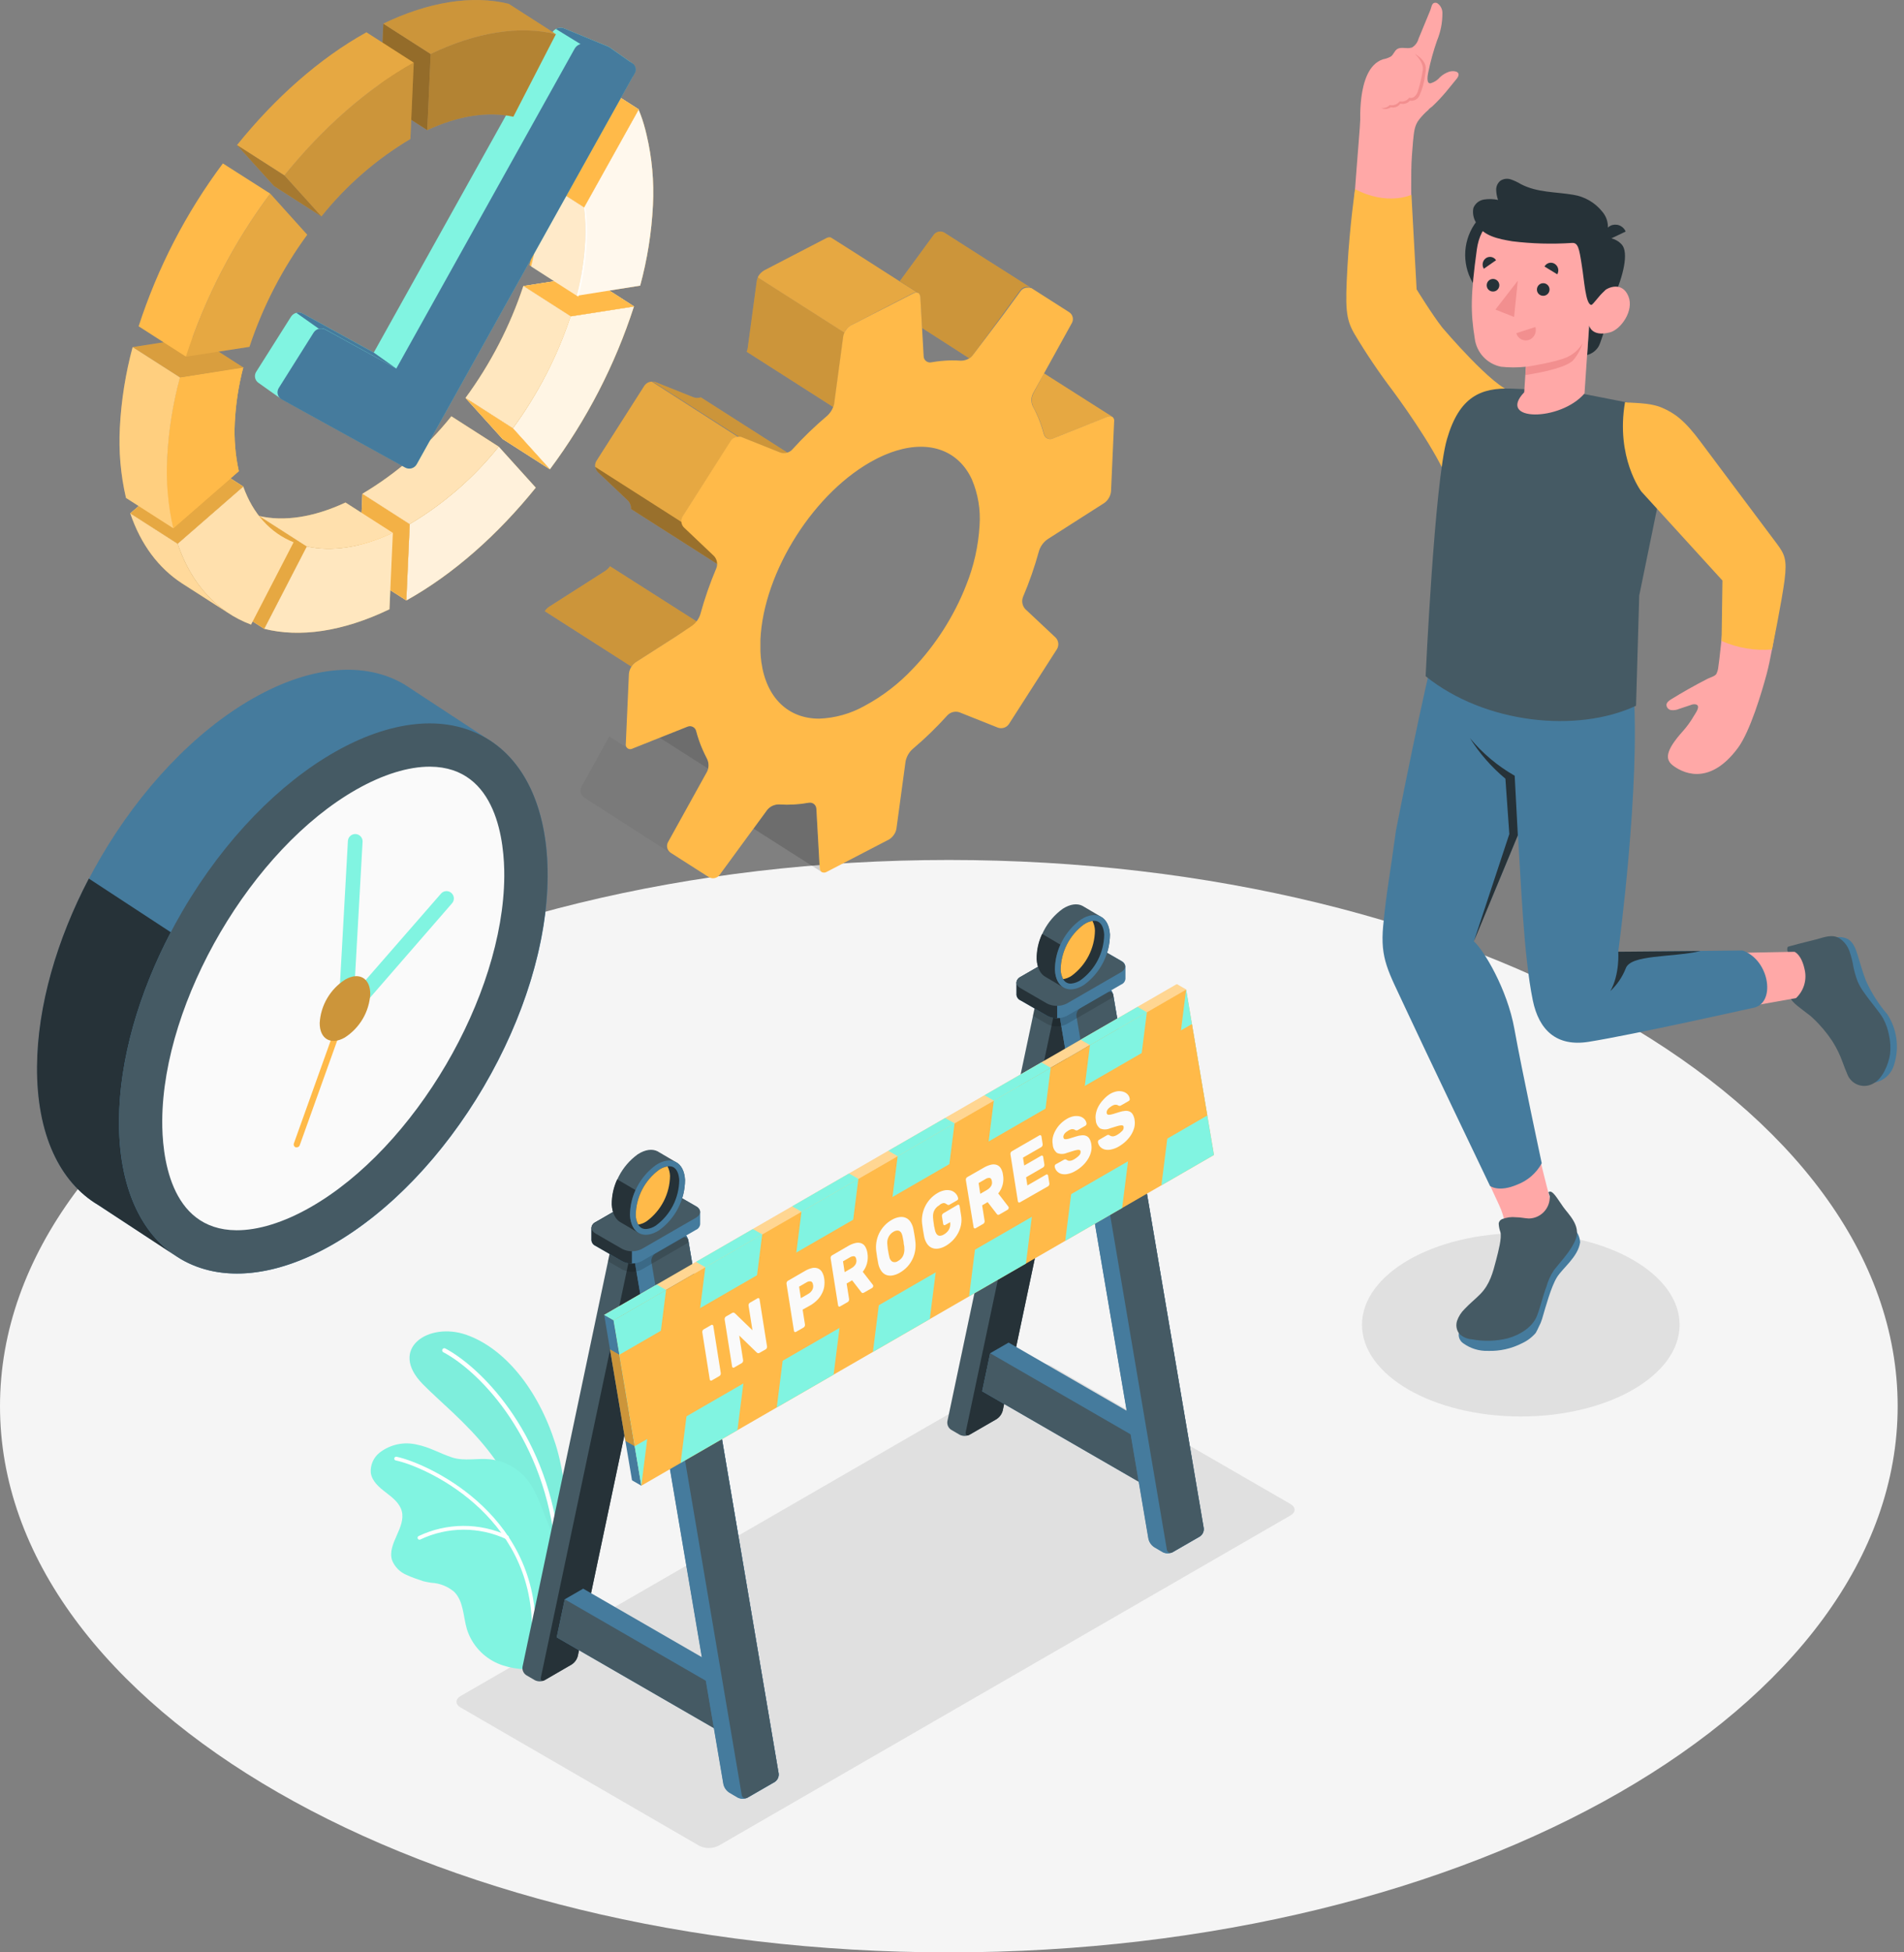 <svg width="280" height="287" viewBox="0 0 280 287" fill="none" xmlns="http://www.w3.org/2000/svg">
    <rect x="0" y="0" width="280" height="287" fill="#808080" stroke="none"/>
    <path
        d="M139.534 287C216.597 287 279.068 251.052 279.068 206.709C279.068 162.365 216.597 126.417 139.534 126.417C62.471 126.417 0 162.365 0 206.709C0 251.052 62.471 287 139.534 287Z"
        fill="#F5F5F5"></path>
    <path
        d="M223.649 208.223C236.545 208.223 247 202.188 247 194.745C247 187.301 236.545 181.267 223.649 181.267C210.752 181.267 200.297 187.301 200.297 194.745C200.297 202.188 210.752 208.223 223.649 208.223Z"
        fill="#E0E0E0"></path>
    <path
        d="M102.805 271.313L67.727 250.997C66.933 250.534 66.933 249.783 67.727 249.32L151.754 200.808C152.203 200.58 152.699 200.461 153.203 200.461C153.706 200.461 154.203 200.58 154.651 200.808L189.785 221.094C190.58 221.551 190.58 222.301 189.785 222.764L105.689 271.313C105.243 271.541 104.748 271.66 104.247 271.66C103.746 271.66 103.251 271.541 102.805 271.313V271.313Z"
        fill="#E0E0E0"></path>
    <path
        d="M82.894 229.491C82.894 229.491 84.258 220.312 81.674 212.221C79.09 204.131 74.166 198.186 68.591 196.222C63.016 194.257 57.053 198.255 62.171 203.467C67.289 208.68 77.113 215.218 78.496 229.973L82.894 229.491Z"
        fill="#81F4E1"></path>
    <g opacity="0.15">
        <path opacity="0.15"
            d="M82.894 229.491C82.894 229.491 84.258 220.312 81.674 212.221C79.09 204.131 74.166 198.186 68.591 196.222C63.016 194.257 57.053 198.255 62.171 203.467C67.289 208.68 77.113 215.218 78.496 229.973L82.894 229.491Z"
            fill="black"></path>
    </g>
    <path
        d="M81.85 226.731H81.912C81.953 226.727 81.993 226.714 82.029 226.694C82.066 226.673 82.097 226.646 82.123 226.614C82.149 226.581 82.168 226.544 82.179 226.504C82.19 226.464 82.193 226.422 82.187 226.381C80.129 210.018 70.368 200.808 65.487 198.224C65.413 198.185 65.327 198.177 65.247 198.201C65.167 198.226 65.101 198.281 65.062 198.355C65.023 198.429 65.014 198.515 65.039 198.595C65.064 198.675 65.119 198.742 65.193 198.781C69.973 201.283 79.541 210.356 81.562 226.456C81.57 226.528 81.604 226.595 81.656 226.645C81.709 226.696 81.777 226.726 81.85 226.731Z"
        fill="white"></path>
    <path
        d="M54.525 216.495C54.706 217.746 55.739 218.622 56.721 219.373C57.703 220.124 58.773 220.944 59.086 222.139C59.712 224.56 56.921 226.938 57.647 229.328C57.837 229.818 58.125 230.264 58.493 230.64C58.861 231.015 59.301 231.312 59.787 231.512C60.569 231.894 61.407 232.138 62.227 232.432C62.627 232.531 63.033 232.611 63.441 232.669C64.672 232.731 65.849 233.197 66.789 233.996C68.184 235.385 68.109 237.619 68.666 239.508C69.023 240.633 69.62 241.667 70.415 242.538C71.21 243.41 72.184 244.099 73.271 244.558C75.079 245.328 78.008 245.691 78.727 244.996C79.272 244.47 78.727 242.255 78.884 241.523C79.34 239.63 79.621 237.699 79.722 235.754C79.731 234.865 79.849 233.981 80.072 233.12C80.341 232.163 80.611 231.205 80.873 230.242C81.136 229.278 81.624 228.452 81.543 227.307C81.413 226.21 81.12 225.139 80.673 224.128C80.281 223.123 79.879 222.118 79.466 221.113C79.021 219.914 78.43 218.775 77.707 217.721C77.037 216.831 76.191 216.088 75.223 215.537C74.254 214.986 73.183 214.639 72.076 214.517C70.255 214.324 68.272 214.83 66.495 214.248C64.717 213.667 63.184 212.734 61.357 212.371C60.405 212.133 59.41 212.116 58.45 212.319C57.489 212.523 56.587 212.943 55.813 213.548C55.375 213.897 55.029 214.348 54.804 214.862C54.58 215.375 54.484 215.936 54.525 216.495V216.495Z"
        fill="#81F4E1"></path>
    <path
        d="M78.477 239.915C78.551 239.915 78.621 239.886 78.674 239.835C78.727 239.783 78.757 239.713 78.759 239.64C78.946 222.12 62.415 214.974 58.31 214.142C58.238 214.129 58.164 214.145 58.103 214.185C58.042 214.226 58 214.289 57.985 214.361C57.977 214.397 57.976 214.434 57.983 214.47C57.989 214.506 58.004 214.54 58.024 214.571C58.044 214.601 58.071 214.627 58.102 214.647C58.133 214.667 58.168 214.68 58.204 214.686C62.215 215.5 78.389 222.483 78.227 239.633C78.226 239.703 78.252 239.77 78.298 239.822C78.344 239.874 78.408 239.907 78.477 239.915V239.915Z"
        fill="white"></path>
    <path
        d="M61.676 226.331C61.733 226.337 61.791 226.324 61.839 226.293C63.811 225.36 65.964 224.872 68.145 224.866C70.327 224.859 72.483 225.334 74.46 226.256C74.493 226.27 74.529 226.278 74.565 226.279C74.601 226.279 74.637 226.273 74.671 226.259C74.705 226.246 74.736 226.226 74.762 226.201C74.788 226.175 74.808 226.145 74.823 226.112C74.853 226.044 74.855 225.968 74.829 225.899C74.803 225.83 74.752 225.774 74.685 225.743C72.625 224.785 70.379 224.295 68.107 224.307C65.836 224.319 63.595 224.833 61.545 225.811C61.513 225.83 61.485 225.854 61.462 225.883C61.44 225.912 61.424 225.946 61.414 225.981C61.405 226.017 61.403 226.054 61.408 226.09C61.413 226.127 61.426 226.162 61.445 226.193C61.468 226.235 61.501 226.27 61.542 226.294C61.583 226.318 61.629 226.331 61.676 226.331V226.331Z"
        fill="white"></path>
    <path opacity="0.05"
        d="M96.986 108.428L93.012 110.011C92.901 110.064 92.778 110.089 92.655 110.084C92.531 110.078 92.411 110.043 92.305 109.98L89.602 108.259L85.51 115.667C85.369 115.932 85.331 116.24 85.405 116.53C85.48 116.821 85.66 117.073 85.91 117.238L99.551 125.998C99.806 126.158 100.112 126.216 100.408 126.161L104.162 113.021L96.986 108.428Z"
        fill="black"></path>
    <path
        d="M105.545 82.955L92.793 74.821C92.805 74.591 92.77 74.361 92.689 74.146C92.608 73.931 92.484 73.734 92.324 73.569L87.944 69.421C87.715 69.198 87.573 68.9 87.543 68.582L100.289 76.716C100.322 77.025 100.462 77.313 100.683 77.53L105.063 81.685C105.228 81.851 105.356 82.05 105.439 82.269C105.522 82.487 105.558 82.721 105.545 82.955V82.955Z"
        fill="#FFBA49"></path>
    <path opacity="0.4"
        d="M105.545 82.955L92.793 74.821C92.805 74.591 92.77 74.361 92.689 74.146C92.608 73.931 92.484 73.734 92.324 73.569L87.944 69.421C87.715 69.198 87.573 68.9 87.543 68.582L100.289 76.716C100.322 77.025 100.462 77.313 100.683 77.53L105.063 81.685C105.228 81.851 105.356 82.05 105.439 82.269C105.522 82.487 105.558 82.721 105.545 82.955V82.955Z"
        fill="black"></path>
    <path
        d="M115.819 66.549C115.471 66.668 115.092 66.668 114.743 66.549L109.112 64.302C108.981 64.248 108.841 64.219 108.699 64.215V64.215L95.966 56.081C96.105 56.085 96.242 56.112 96.372 56.162L102.004 58.408C102.348 58.527 102.723 58.527 103.067 58.408L115.819 66.549Z"
        fill="#FFBA49"></path>
    <path opacity="0.2"
        d="M115.819 66.549C115.471 66.668 115.092 66.668 114.743 66.549L109.112 64.302C108.981 64.248 108.841 64.219 108.699 64.215V64.215L95.966 56.081C96.105 56.085 96.242 56.112 96.372 56.162L102.004 58.408C102.348 58.527 102.723 58.527 103.067 58.408L115.819 66.549Z"
        fill="black"></path>
    <path
        d="M124.198 48.904C124.12 49.073 124.063 49.252 124.029 49.435L122.702 59.303C122.673 59.49 122.621 59.673 122.546 59.847L109.807 51.713C109.877 51.538 109.928 51.355 109.957 51.169L111.289 41.307C111.318 41.12 111.375 40.939 111.458 40.769L124.198 48.904Z"
        fill="#FFBA49"></path>
    <path opacity="0.2"
        d="M124.198 48.904C124.12 49.073 124.063 49.252 124.029 49.435L122.702 59.303C122.673 59.49 122.621 59.673 122.546 59.847L109.807 51.713C109.877 51.538 109.928 51.355 109.957 51.169L111.289 41.307C111.318 41.12 111.375 40.939 111.458 40.769L124.198 48.904Z"
        fill="black"></path>
    <path
        d="M153.531 54.879L163.543 61.243C163.444 61.198 163.338 61.175 163.23 61.175C163.122 61.175 163.015 61.198 162.917 61.243L154.833 64.459C154.705 64.513 154.567 64.538 154.428 64.532C154.29 64.526 154.154 64.49 154.031 64.426C153.908 64.362 153.801 64.272 153.717 64.162C153.632 64.052 153.573 63.925 153.544 63.79C153.177 62.395 152.641 61.05 151.948 59.785C151.803 59.486 151.728 59.157 151.728 58.825C151.728 58.492 151.803 58.163 151.948 57.864L153.531 54.879Z"
        fill="#FFBA49"></path>
    <path
        d="M151.629 42.315C151.374 42.166 151.074 42.116 150.785 42.174C150.495 42.231 150.237 42.393 150.059 42.628L143.038 52.239C142.902 52.416 142.731 52.565 142.538 52.677L138.946 50.362L135.598 48.215L135.342 43.66C135.343 43.536 135.314 43.414 135.256 43.305C135.198 43.196 135.113 43.103 135.01 43.035H134.973L132.313 41.345L137.319 34.506C137.498 34.271 137.757 34.11 138.047 34.054C138.337 33.999 138.637 34.053 138.89 34.206L144.483 37.779L151.629 42.315Z"
        fill="#FFBA49"></path>
    <path
        d="M102.479 91.371C102.306 91.612 102.094 91.823 101.853 91.997L93.469 97.359C93.215 97.517 93.001 97.731 92.843 97.985L80.116 89.851C80.265 89.604 80.463 89.391 80.698 89.225L89.089 83.869C89.327 83.692 89.538 83.481 89.715 83.243L102.479 91.371Z"
        fill="#FFBA49"></path>
    <path
        d="M108.499 64.209C108.296 64.234 108.102 64.303 107.929 64.411C107.756 64.519 107.609 64.663 107.498 64.834L100.446 75.878C100.282 76.141 100.217 76.454 100.264 76.76L87.525 68.626C87.483 68.326 87.547 68.021 87.706 67.763L94.746 56.725C94.866 56.541 95.029 56.388 95.221 56.279C95.412 56.171 95.627 56.109 95.847 56.099L108.499 64.209Z"
        fill="#FFBA49"></path>
    <path
        d="M134.973 43.022C134.862 42.98 134.743 42.963 134.625 42.972C134.507 42.982 134.393 43.019 134.291 43.078L130.536 45.018L125.143 47.821C124.715 48.072 124.376 48.451 124.173 48.904L111.427 40.77C111.642 40.326 111.99 39.961 112.422 39.725L121.551 34.988C121.689 34.911 121.844 34.872 122.002 34.875C122.096 34.874 122.188 34.902 122.264 34.957L126.444 37.61L126.55 37.679L132.313 41.364L134.973 43.022Z"
        fill="#FFBA49"></path>
    <path opacity="0.1"
        d="M153.531 54.879L163.543 61.243C163.444 61.198 163.338 61.175 163.23 61.175C163.122 61.175 163.015 61.198 162.917 61.243L154.833 64.459C154.705 64.513 154.567 64.538 154.428 64.532C154.29 64.526 154.154 64.49 154.031 64.426C153.908 64.362 153.801 64.272 153.717 64.162C153.632 64.052 153.573 63.925 153.544 63.79C153.177 62.395 152.641 61.05 151.948 59.785C151.803 59.486 151.728 59.157 151.728 58.825C151.728 58.492 151.803 58.163 151.948 57.864L153.531 54.879Z"
        fill="black"></path>
    <path opacity="0.2"
        d="M151.629 42.315C151.374 42.166 151.074 42.116 150.785 42.174C150.495 42.231 150.237 42.393 150.059 42.628L143.038 52.239C142.902 52.416 142.731 52.565 142.538 52.677L138.946 50.362L135.598 48.215L135.342 43.66C135.343 43.536 135.314 43.414 135.256 43.305C135.198 43.196 135.113 43.103 135.01 43.035H134.973L132.313 41.345L137.319 34.506C137.498 34.271 137.757 34.11 138.047 34.054C138.337 33.999 138.637 34.053 138.89 34.206L144.483 37.779L151.629 42.315Z"
        fill="black"></path>
    <path opacity="0.2"
        d="M102.479 91.371C102.306 91.612 102.094 91.823 101.853 91.997L93.469 97.359C93.215 97.517 93.001 97.731 92.843 97.985L80.116 89.851C80.265 89.604 80.463 89.391 80.698 89.225L89.089 83.869C89.327 83.692 89.538 83.481 89.715 83.243L102.479 91.371Z"
        fill="black"></path>
    <path opacity="0.1"
        d="M108.499 64.209C108.296 64.234 108.102 64.303 107.929 64.411C107.756 64.519 107.609 64.663 107.498 64.834L100.446 75.878C100.282 76.141 100.217 76.454 100.264 76.76L87.525 68.626C87.483 68.326 87.547 68.021 87.706 67.763L94.746 56.725C94.866 56.541 95.029 56.388 95.221 56.279C95.412 56.171 95.627 56.109 95.847 56.099L108.499 64.209Z"
        fill="black"></path>
    <path opacity="0.1"
        d="M134.973 43.022C134.862 42.98 134.743 42.963 134.625 42.972C134.507 42.982 134.393 43.019 134.291 43.078L130.536 45.018L125.143 47.821C124.715 48.072 124.376 48.451 124.173 48.904L111.427 40.77C111.642 40.326 111.99 39.961 112.422 39.725L121.551 34.988C121.689 34.911 121.844 34.872 122.002 34.875C122.096 34.874 122.188 34.902 122.264 34.957L126.444 37.61L126.55 37.679L132.313 41.364L134.973 43.022Z"
        fill="black"></path>
    <path opacity="0.15"
        d="M104.15 112.996L96.986 108.428L101.084 106.795C101.211 106.739 101.35 106.712 101.489 106.716C101.628 106.72 101.765 106.755 101.889 106.819C102.013 106.882 102.121 106.973 102.206 107.083C102.291 107.194 102.35 107.322 102.379 107.458C102.744 108.855 103.28 110.202 103.975 111.469C104.212 111.941 104.274 112.482 104.15 112.996V112.996Z"
        fill="black"></path>
    <path opacity="0.15"
        d="M120.819 128.175L110.808 121.799L112.835 119.034C113.05 118.777 113.321 118.574 113.627 118.438C113.932 118.303 114.265 118.239 114.599 118.251C116.039 118.344 117.484 118.262 118.904 118.007C119.039 117.977 119.18 117.977 119.315 118.007C119.45 118.037 119.577 118.096 119.687 118.181C119.796 118.266 119.885 118.374 119.948 118.498C120.011 118.622 120.045 118.757 120.049 118.896L120.537 127.581C120.536 127.695 120.561 127.808 120.61 127.911C120.658 128.014 120.73 128.104 120.819 128.175V128.175Z"
        fill="black"></path>
    <path
        d="M163.855 61.787C163.844 61.644 163.792 61.507 163.705 61.393L163.618 61.305L163.518 61.243C163.437 61.205 163.35 61.184 163.261 61.18C163.128 61.175 162.996 61.198 162.873 61.249L154.795 64.471C154.667 64.525 154.529 64.55 154.391 64.544C154.252 64.539 154.117 64.502 153.994 64.439C153.871 64.375 153.763 64.285 153.679 64.174C153.595 64.064 153.536 63.937 153.506 63.802C153.425 63.501 153.337 63.207 153.243 62.913C153.149 62.619 153.081 62.431 152.999 62.2C152.88 61.856 152.743 61.518 152.599 61.199C152.53 61.036 152.455 60.873 152.386 60.717L152.161 60.254C152.086 60.097 152.004 59.954 151.923 59.803C151.833 59.639 151.768 59.462 151.729 59.278C151.62 58.809 151.675 58.316 151.886 57.883L153.537 54.885L157.636 47.471C157.778 47.207 157.816 46.9 157.743 46.609C157.67 46.318 157.491 46.066 157.242 45.9L151.654 42.334H151.585H151.535L151.41 42.283H151.347H151.279H151.135C150.962 42.277 150.79 42.307 150.63 42.371C150.47 42.434 150.324 42.53 150.202 42.653C150.166 42.686 150.134 42.724 150.109 42.765L147.531 46.288L143.038 52.239C143.008 52.283 142.972 52.323 142.932 52.358C142.907 52.393 142.878 52.425 142.844 52.451C142.751 52.539 142.648 52.614 142.537 52.677C142.161 52.908 141.727 53.027 141.286 53.021C140.81 52.983 140.322 52.971 139.828 52.977C138.873 52.999 137.922 53.093 136.981 53.258C136.845 53.29 136.705 53.291 136.569 53.262C136.432 53.232 136.305 53.172 136.195 53.087C136.084 53.002 135.994 52.894 135.931 52.77C135.868 52.646 135.834 52.509 135.83 52.37L135.598 48.24L135.348 43.685C135.343 43.615 135.33 43.546 135.31 43.479C135.299 43.415 135.278 43.354 135.248 43.297C135.224 43.254 135.194 43.214 135.16 43.178C135.162 43.173 135.164 43.168 135.164 43.163C135.164 43.157 135.162 43.152 135.16 43.147L135.035 43.053H134.991L134.897 43.022C134.703 42.985 134.501 43.018 134.328 43.116L125.143 47.821C125.022 47.882 124.91 47.96 124.811 48.053L124.723 48.134C124.605 48.249 124.498 48.374 124.404 48.509C124.348 48.584 124.304 48.653 124.254 48.735L124.173 48.904C124.131 48.99 124.095 49.081 124.066 49.173C124.038 49.258 124.017 49.346 124.004 49.435L123.059 56.462L122.677 59.303C122.677 59.403 122.633 59.516 122.602 59.628C122.583 59.704 122.556 59.778 122.521 59.847C122.337 60.324 122.045 60.752 121.67 61.099C119.832 62.649 118.101 64.321 116.489 66.104C116.298 66.307 116.056 66.454 115.788 66.53C115.688 66.562 115.586 66.585 115.482 66.599H115.331C115.118 66.614 114.905 66.582 114.706 66.505L109.074 64.258C109.014 64.233 108.951 64.214 108.887 64.202C108.831 64.193 108.774 64.193 108.718 64.202H108.655C108.595 64.196 108.534 64.196 108.474 64.202C108.265 64.222 108.064 64.288 107.885 64.397C107.707 64.505 107.555 64.652 107.441 64.828L106.014 67.068L101.835 73.632L100.402 75.872C100.294 76.049 100.227 76.249 100.207 76.456C100.186 76.663 100.212 76.871 100.283 77.067C100.349 77.258 100.461 77.429 100.608 77.567L104.988 81.722C105.21 81.955 105.362 82.246 105.426 82.562C105.49 82.877 105.464 83.204 105.351 83.505C104.412 85.717 103.622 87.99 102.986 90.307C102.771 90.981 102.346 91.569 101.772 91.984L99.445 93.536L93.469 97.359C93.193 97.556 92.963 97.81 92.794 98.103C92.624 98.397 92.52 98.723 92.487 99.061L92.03 109.341C92.006 109.466 92.018 109.595 92.065 109.713C92.112 109.831 92.192 109.933 92.296 110.007C92.399 110.081 92.522 110.124 92.649 110.13C92.776 110.136 92.902 110.105 93.012 110.042L101.09 106.826C101.218 106.771 101.356 106.745 101.495 106.75C101.634 106.754 101.77 106.79 101.894 106.853C102.017 106.916 102.126 107.006 102.211 107.116C102.296 107.226 102.355 107.353 102.385 107.489C102.627 108.413 102.941 109.317 103.324 110.192C103.524 110.649 103.737 111.081 103.95 111.5C104.104 111.795 104.187 112.123 104.194 112.456C104.2 112.789 104.13 113.119 103.987 113.421L98.237 123.795C98.094 124.059 98.056 124.368 98.13 124.659C98.204 124.95 98.385 125.202 98.637 125.366L104.219 128.926C104.472 129.085 104.776 129.143 105.071 129.088C105.365 129.034 105.628 128.871 105.808 128.632L110.814 121.799L112.841 119.033C113.055 118.778 113.325 118.574 113.63 118.439C113.934 118.303 114.266 118.239 114.599 118.251C116.039 118.344 117.484 118.262 118.904 118.007C119.04 117.977 119.18 117.977 119.316 118.007C119.451 118.037 119.579 118.096 119.689 118.181C119.798 118.266 119.888 118.374 119.952 118.498C120.015 118.621 120.051 118.757 120.056 118.896L120.544 127.581C120.542 127.69 120.563 127.798 120.606 127.899C120.649 127.999 120.713 128.089 120.794 128.163V128.163C120.841 128.198 120.894 128.223 120.95 128.238C121.054 128.271 121.163 128.281 121.271 128.268C121.379 128.255 121.483 128.219 121.576 128.163L130.705 123.42C130.849 123.342 130.982 123.245 131.099 123.132C131.227 123.01 131.342 122.876 131.443 122.731C131.645 122.456 131.778 122.136 131.831 121.799L133.17 111.938C133.306 111.245 133.659 110.614 134.178 110.136C136.013 108.587 137.74 106.915 139.346 105.13C139.572 104.9 139.858 104.739 140.172 104.666C140.485 104.593 140.813 104.611 141.117 104.717L146.748 106.963C147.04 107.068 147.358 107.073 147.653 106.976C147.948 106.88 148.202 106.688 148.375 106.432L155.44 95.413C155.598 95.146 155.662 94.834 155.624 94.525C155.585 94.218 155.446 93.931 155.227 93.711L150.797 89.556C150.575 89.323 150.423 89.032 150.359 88.717C150.295 88.401 150.321 88.074 150.434 87.773C151.376 85.562 152.166 83.29 152.799 80.971C153.016 80.298 153.441 79.71 154.013 79.294L162.398 73.938C162.674 73.74 162.904 73.484 163.075 73.19C163.245 72.896 163.351 72.569 163.386 72.23L163.843 61.95C163.862 61.893 163.855 61.837 163.855 61.787ZM142.068 86.058C141.63 87.185 141.133 88.288 140.579 89.362C139.466 91.548 138.144 93.621 136.631 95.55C135.899 96.492 135.118 97.395 134.29 98.254C132.225 100.471 129.809 102.334 127.139 103.766C125.092 104.915 122.801 105.559 120.456 105.643C115.932 105.643 112.703 102.609 111.965 97.334C111.896 96.833 111.852 96.308 111.827 95.763C111.827 95.55 111.827 95.332 111.827 95.106V94.737C111.827 94.499 111.827 94.268 111.827 94.03C112.272 84.019 119.849 72.13 128.753 67.519C129.022 67.375 129.285 67.243 129.554 67.124C129.685 67.055 129.823 66.999 129.948 66.943L130.342 66.78C130.823 66.577 131.314 66.4 131.813 66.248C136.906 64.697 141.004 66.348 142.913 70.447C143.832 72.597 144.222 74.935 144.052 77.267C143.875 80.286 143.205 83.256 142.068 86.058Z"
        fill="#FFBA49"></path>
    <path
        d="M60.256 77.042L59.756 88.267C66.689 84.406 73.227 78.581 78.79 71.686L73.34 65.654C69.7 70.207 65.268 74.065 60.256 77.042Z"
        fill="#FFBA49"></path>
    <path opacity="0.8"
        d="M60.256 77.042L59.756 88.267C66.689 84.406 73.227 78.581 78.79 71.686L73.34 65.654C69.7 70.207 65.268 74.065 60.256 77.042Z"
        fill="white"></path>
    <path d="M53.298 72.581L52.798 83.806L59.756 88.267L60.256 77.042L53.298 72.581Z" fill="#FFBA49"></path>
    <path opacity="0.65" d="M53.298 72.581L52.798 83.806L59.756 88.267L60.256 77.042L53.298 72.581Z"
        fill="white"></path>
    <path d="M53.298 72.581L52.798 83.806L59.756 88.267L60.256 77.042L53.298 72.581Z" fill="#FFBA49"></path>
    <path opacity="0.05" d="M53.298 72.581L52.798 83.806L59.756 88.267L60.256 77.042L53.298 72.581Z"
        fill="black"></path>
    <path
        d="M60.256 77.042C65.268 74.065 69.7 70.207 73.34 65.654L66.376 61.193C62.737 65.744 58.307 69.602 53.298 72.581L60.256 77.042Z"
        fill="#FFBA49"></path>
    <path opacity="0.6"
        d="M60.256 77.042C65.268 74.065 69.7 70.207 73.34 65.654L66.376 61.193C62.737 65.744 58.307 69.602 53.298 72.581L60.256 77.042Z"
        fill="white"></path>
    <path
        d="M45.108 80.321L38.851 92.434C44.05 93.742 50.364 92.885 57.272 89.562L57.772 78.3C53.048 80.533 48.718 81.147 45.108 80.321Z"
        fill="#FFBA49"></path>
    <path opacity="0.65"
        d="M45.108 80.321L38.851 92.434C44.05 93.742 50.364 92.885 57.272 89.562L57.772 78.3C53.048 80.533 48.718 81.147 45.108 80.321Z"
        fill="white"></path>
    <path d="M38.144 75.859L31.886 87.973L38.85 92.434L45.108 80.321L38.144 75.859Z" fill="#FFBA49"></path>
    <path opacity="0.55" d="M38.144 75.859L31.886 87.973L38.85 92.434L45.108 80.321L38.144 75.859Z"
        fill="white"></path>
    <path d="M38.144 75.859L31.886 87.973L38.85 92.434L45.108 80.321L38.144 75.859Z" fill="#FFBA49"></path>
    <path opacity="0.1" d="M38.144 75.859L31.886 87.973L38.85 92.434L45.108 80.321L38.144 75.859Z"
        fill="black"></path>
    <path
        d="M50.808 73.869C46.084 76.072 41.754 76.685 38.143 75.859L45.108 80.32C48.718 81.146 53.048 80.533 57.772 78.331L50.808 73.869Z"
        fill="#FFBA49"></path>
    <path opacity="0.55"
        d="M50.808 73.869C46.084 76.072 41.754 76.685 38.143 75.859L45.108 80.32C48.718 81.146 53.048 80.533 57.772 78.331L50.808 73.869Z"
        fill="white"></path>
    <path
        d="M35.772 71.523L26.123 79.927C28.12 85.858 31.905 89.938 36.917 91.815L43.174 79.714C39.77 78.35 37.199 75.534 35.772 71.523Z"
        fill="#FFBA49"></path>
    <path opacity="0.55"
        d="M35.772 71.523L26.123 79.927C28.12 85.858 31.905 89.938 36.917 91.815L43.174 79.714C39.77 78.35 37.199 75.534 35.772 71.523Z"
        fill="white"></path>
    <path
        d="M26.124 79.927L19.159 75.465C20.711 80.064 23.339 83.525 26.781 85.765L33.739 90.226C30.297 88.011 27.669 84.526 26.124 79.927Z"
        fill="#FFBA49"></path>
    <path opacity="0.45"
        d="M26.124 79.927L19.159 75.465C20.711 80.064 23.339 83.525 26.781 85.765L33.739 90.226C30.297 88.011 27.669 84.526 26.124 79.927Z"
        fill="white"></path>
    <path d="M28.808 67.062L19.159 75.465L26.124 79.926L35.772 71.523L28.808 67.062Z" fill="#FFBA49"></path>
    <path opacity="0.55" d="M28.808 67.062L19.159 75.465L26.124 79.926L35.772 71.523L28.808 67.062Z"
        fill="white"></path>
    <path d="M28.808 67.062L19.159 75.465L26.124 79.926L35.772 71.523L28.808 67.062Z" fill="#FFBA49"></path>
    <path opacity="0.1" d="M28.808 67.062L19.159 75.465L26.124 79.926L35.772 71.523L28.808 67.062Z"
        fill="black"></path>
    <path
        d="M75.424 62.964L80.867 68.989C86.273 61.741 90.45 53.653 93.231 45.049L83.896 46.507C81.945 52.4 79.086 57.952 75.424 62.964V62.964Z"
        fill="#FFBA49"></path>
    <path opacity="0.85"
        d="M75.424 62.964L80.867 68.989C86.273 61.741 90.45 53.653 93.231 45.049L83.896 46.507C81.945 52.4 79.086 57.952 75.424 62.964V62.964Z"
        fill="white"></path>
    <path d="M86.298 40.588L76.963 42.046L83.921 46.507L93.256 45.05L86.298 40.588Z" fill="#FFBA49"></path>
    <path opacity="0.75" d="M86.298 40.588L76.963 42.046L83.921 46.507L93.256 45.05L86.298 40.588Z"
        fill="white"></path>
    <path d="M86.298 40.588L76.963 42.046L83.921 46.507L93.256 45.05L86.298 40.588Z" fill="#FFBA49"></path>
    <path
        d="M76.963 42.046C75.007 47.94 72.137 53.491 68.459 58.496L75.424 62.957C79.095 57.947 81.962 52.395 83.921 46.501L76.963 42.046Z"
        fill="#FFBA49"></path>
    <path opacity="0.65"
        d="M76.963 42.046C75.007 47.94 72.137 53.491 68.459 58.496L75.424 62.957C79.095 57.947 81.962 52.395 83.921 46.501L76.963 42.046Z"
        fill="white"></path>
    <path d="M75.424 62.964L68.459 58.502L73.903 64.528L80.867 68.989L75.424 62.964Z" fill="#FFBA49"></path>
    <path opacity="0.75" d="M75.424 62.964L68.459 58.502L73.903 64.528L80.867 68.989L75.424 62.964Z"
        fill="white"></path>
    <path d="M75.424 62.964L68.459 58.502L73.903 64.528L80.867 68.989L75.424 62.964Z" fill="#FFBA49"></path>
    <path
        d="M96.022 30.182C95.82 34.174 95.19 38.132 94.145 41.989L84.809 43.479C85.504 40.817 85.923 38.092 86.061 35.344C86.137 33.726 86.074 32.103 85.873 30.495L93.913 16.104C94.113 16.573 94.289 17.074 94.464 17.574C94.464 17.574 94.858 18.782 95.09 19.846C95.888 23.23 96.202 26.71 96.022 30.182V30.182Z"
        fill="#FFBA49"></path>
    <path opacity="0.9"
        d="M96.022 30.182C95.82 34.174 95.19 38.132 94.145 41.989L84.809 43.479C85.504 40.817 85.923 38.092 86.061 35.344C86.137 33.726 86.074 32.103 85.873 30.495L93.913 16.104C94.113 16.573 94.289 17.074 94.464 17.574C94.464 17.574 94.858 18.782 95.09 19.846C95.888 23.23 96.202 26.71 96.022 30.182V30.182Z"
        fill="white"></path>
    <path d="M86.968 11.617L78.927 26.034L85.892 30.495L93.932 16.079L86.968 11.617Z" fill="#FFBA49"></path>
    <path opacity="0.85" d="M86.968 11.617L78.927 26.034L85.892 30.495L93.932 16.079L86.968 11.617Z"
        fill="white"></path>
    <path d="M86.968 11.617L78.927 26.034L85.892 30.495L93.932 16.079L86.968 11.617Z" fill="#FFBA49"></path>
    <path
        d="M85.892 30.495L78.927 26.034C79.131 27.642 79.196 29.264 79.121 30.883C78.981 33.62 78.562 36.335 77.87 38.986L84.809 43.479C85.504 40.817 85.923 38.092 86.061 35.344C86.143 33.726 86.087 32.104 85.892 30.495V30.495Z"
        fill="#FFBA49"></path>
    <path opacity="0.7"
        d="M86.123 30.645L79.165 26.184C79.37 27.792 79.433 29.415 79.353 31.033C79.219 33.781 78.799 36.507 78.102 39.168L85.059 43.629C85.754 40.968 86.173 38.242 86.311 35.495C86.391 33.876 86.328 32.253 86.123 30.645V30.645Z"
        fill="white"></path>
    <path
        d="M92.975 9.302C92.912 9.265 89.652 6.968 89.652 6.968C89.592 6.926 89.527 6.89 89.458 6.862L82.963 4.178C82.642 4.054 82.287 4.049 81.963 4.164C81.638 4.279 81.365 4.505 81.192 4.804L54.963 51.832L44.532 46.101C44.236 45.942 43.891 45.902 43.566 45.99C43.242 46.077 42.963 46.284 42.786 46.57L37.668 54.667C37.502 54.933 37.449 55.255 37.519 55.561C37.589 55.867 37.778 56.132 38.043 56.3C38.043 56.3 40.846 58.308 41.366 58.634C41.386 58.652 41.41 58.667 41.435 58.677L59.58 68.689C59.724 68.769 59.882 68.819 60.046 68.838C60.209 68.857 60.374 68.843 60.532 68.797C60.691 68.752 60.838 68.676 60.967 68.574C61.096 68.471 61.203 68.345 61.282 68.201L93.313 10.779C93.461 10.538 93.508 10.248 93.445 9.972C93.382 9.696 93.213 9.455 92.975 9.302Z"
        fill="#81F4E1"></path>
    <path
        d="M92.975 9.302C92.912 9.265 89.652 6.968 89.652 6.968C89.592 6.925 89.527 6.89 89.458 6.862L82.963 4.178C82.768 4.101 82.557 4.068 82.347 4.082C82.138 4.096 81.933 4.157 81.749 4.259L93.081 11.217L93.325 10.773C93.47 10.53 93.515 10.241 93.449 9.966C93.384 9.691 93.213 9.453 92.975 9.302V9.302Z"
        fill="#457B9D"></path>
    <path
        d="M92.781 9.202L86.28 6.518C85.959 6.396 85.606 6.392 85.282 6.506C84.959 6.621 84.687 6.847 84.515 7.143L58.279 54.178L47.855 48.447C47.559 48.286 47.214 48.245 46.889 48.331C46.565 48.417 46.285 48.624 46.109 48.91L40.99 57.044C40.904 57.182 40.847 57.336 40.823 57.497C40.799 57.657 40.808 57.822 40.849 57.979C40.891 58.136 40.964 58.283 41.065 58.41C41.166 58.538 41.292 58.644 41.435 58.721L59.58 68.732C59.724 68.812 59.882 68.863 60.046 68.881C60.209 68.9 60.374 68.886 60.532 68.841C60.691 68.796 60.838 68.72 60.967 68.617C61.096 68.515 61.203 68.388 61.282 68.244L93.313 10.822C93.404 10.686 93.463 10.53 93.486 10.367C93.508 10.205 93.493 10.039 93.442 9.883C93.391 9.726 93.304 9.584 93.19 9.466C93.075 9.348 92.935 9.258 92.781 9.202V9.202Z"
        fill="#457B9D"></path>
    <path
        d="M54.963 51.826L58.273 54.172L47.855 48.434C47.559 48.271 47.21 48.23 46.885 48.322L43.568 45.981C43.728 45.935 43.896 45.921 44.062 45.941C44.227 45.96 44.387 46.012 44.532 46.094L54.963 51.826Z"
        fill="#457B9D"></path>
    <path
        d="M34.527 62.131C34.664 59.384 35.084 56.658 35.778 53.997L26.468 55.486C25.422 59.343 24.793 63.302 24.59 67.293C24.398 70.772 24.7 74.261 25.485 77.655L35.121 69.264C34.607 66.924 34.407 64.525 34.527 62.131V62.131Z"
        fill="#FFBA49"></path>
    <path
        d="M34.527 62.131C34.664 59.384 35.084 56.658 35.778 53.997L26.468 55.486C25.422 59.343 24.793 63.302 24.59 67.293C24.398 70.772 24.7 74.261 25.485 77.655L35.121 69.264C34.607 66.924 34.407 64.525 34.527 62.131V62.131Z"
        fill="#FFBA49"></path>
    <path d="M28.833 49.567L19.503 51.025L26.468 55.486L35.797 54.028L28.833 49.567Z" fill="#FFBA49"></path>
    <path opacity="0.15" d="M28.833 49.567L19.503 51.025L26.468 55.486L35.797 54.028L28.833 49.567Z"
        fill="black"></path>
    <path
        d="M26.468 55.486L19.504 51.025C18.464 54.884 17.835 58.841 17.626 62.832C17.436 66.311 17.74 69.8 18.527 73.194L25.485 77.655C24.7 74.261 24.398 70.772 24.591 67.293C24.793 63.302 25.422 59.344 26.468 55.486V55.486Z"
        fill="#FFBA49"></path>
    <path opacity="0.3"
        d="M26.468 55.486L19.504 51.025C18.464 54.884 17.835 58.841 17.626 62.832C17.436 66.311 17.74 69.8 18.527 73.194L25.485 77.655C24.7 74.261 24.398 70.772 24.591 67.293C24.793 63.302 25.422 59.344 26.468 55.486V55.486Z"
        fill="white"></path>
    <path
        d="M75.492 17.161L81.749 5.022C76.343 3.69 69.93 4.76 63.316 7.932L62.822 19.132C67.364 17.024 71.744 16.323 75.492 17.161Z"
        fill="#FFBA49"></path>
    <path opacity="0.3"
        d="M75.492 17.161L81.749 5.022C76.343 3.69 69.93 4.76 63.316 7.932L62.822 19.132C67.364 17.024 71.744 16.323 75.492 17.161Z"
        fill="black"></path>
    <path d="M56.371 3.471L55.87 14.671L62.834 19.132L63.335 7.932L56.371 3.471Z" fill="#FFBA49"></path>
    <path opacity="0.42" d="M56.371 3.471L55.87 14.671L62.834 19.132L63.335 7.932L56.371 3.471Z" fill="black">
    </path>
    <path
        d="M63.328 7.932C69.942 4.76 76.356 3.69 81.762 5.022L74.804 0.561C69.398 -0.772 62.978 0.298 56.371 3.471L63.328 7.932Z"
        fill="#FFBA49"></path>
    <path opacity="0.2"
        d="M63.328 7.932C69.942 4.76 76.356 3.69 81.762 5.022L74.804 0.561C69.398 -0.772 62.978 0.298 56.371 3.471L63.328 7.932Z"
        fill="black"></path>
    <path
        d="M60.35 20.433L60.844 9.208C53.918 13.069 47.379 18.888 41.816 25.79L47.266 31.815C50.908 27.266 55.34 23.41 60.35 20.433Z"
        fill="#FFBA49"></path>
    <path opacity="0.2"
        d="M60.35 20.433L60.844 9.208C53.918 13.069 47.379 18.888 41.816 25.79L47.266 31.815C50.908 27.266 55.34 23.41 60.35 20.433Z"
        fill="black"></path>
    <path
        d="M53.886 4.747C46.928 8.608 40.415 14.427 34.852 21.328L41.816 25.79C47.379 18.907 53.918 13.069 60.844 9.208L53.886 4.747Z"
        fill="#FFBA49"></path>
    <path opacity="0.1"
        d="M53.886 4.747C46.928 8.608 40.415 14.427 34.852 21.328L41.816 25.79C47.379 18.907 53.918 13.069 60.844 9.208L53.886 4.747Z"
        fill="black"></path>
    <path d="M41.816 25.79L34.852 21.328L40.302 27.354L47.266 31.815L41.816 25.79Z" fill="#FFBA49"></path>
    <path opacity="0.35" d="M41.816 25.79L34.852 21.328L40.302 27.354L47.266 31.815L41.816 25.79Z"
        fill="black"></path>
    <path
        d="M45.183 34.506L39.739 28.462C34.323 35.717 30.135 43.813 27.344 52.426L36.685 50.987C38.641 45.084 41.508 39.523 45.183 34.506V34.506Z"
        fill="#FFBA49"></path>
    <path opacity="0.1"
        d="M45.183 34.506L39.739 28.462C34.323 35.717 30.135 43.813 27.344 52.426L36.685 50.987C38.641 45.084 41.508 39.523 45.183 34.506V34.506Z"
        fill="black"></path>
    <path
        d="M27.344 52.426C30.135 43.813 34.323 35.717 39.739 28.462L32.775 24.025C27.36 31.272 23.175 39.36 20.386 47.965L27.344 52.426Z"
        fill="#FFBA49"></path>
    <path
        d="M71.519 108.515L71.469 108.484L59.443 100.594L59.368 100.556C53.736 97.284 45.902 97.722 37.236 102.646C19.835 112.532 5.613 136.779 5.475 156.795C5.406 166.807 8.854 173.815 14.479 177.15L14.529 177.181L26.58 185.071L26.637 185.109C32.268 188.388 40.114 187.95 48.787 183.025C66.188 173.133 80.41 148.893 80.548 128.876C80.592 118.89 77.144 111.85 71.519 108.515Z"
        fill="#457B9D"></path>
    <path
        d="M26.136 184.815L14.498 177.175L14.441 177.137C8.81 173.802 5.375 166.757 5.444 156.795C5.506 147.866 8.372 138.105 13.065 129.151L25.116 137.041C20.417 145.989 17.558 155.75 17.501 164.679C17.426 174.447 20.724 181.392 26.136 184.815Z"
        fill="#263238"></path>
    <path
        d="M71.119 159.742C83.521 138.595 83.677 115.648 71.467 108.487C59.257 101.326 39.305 112.664 26.904 133.811C14.502 154.957 14.347 177.905 26.556 185.065C38.766 192.226 58.718 180.888 71.119 159.742Z"
        fill="#455A64"></path>
    <path
        d="M34.758 180.848C24.822 180.779 23.827 169.547 23.858 164.723C23.977 147.072 37.048 124.784 52.403 116.061C56.308 113.846 60.062 112.682 63.26 112.701C73.196 112.77 74.191 124.002 74.159 128.826C74.034 146.477 60.963 168.765 45.614 177.488C41.71 179.709 37.956 180.866 34.758 180.848V180.848Z"
        fill="#FAFAFA"></path>
    <path
        d="M50.77 150.181C50.65 150.175 50.532 150.15 50.42 150.106C50.212 150.021 50.035 149.872 49.915 149.682C49.795 149.491 49.737 149.268 49.751 149.043L51.165 123.57C51.194 123.294 51.329 123.04 51.54 122.861C51.751 122.681 52.023 122.59 52.3 122.605C52.577 122.62 52.838 122.741 53.028 122.943C53.218 123.144 53.324 123.411 53.323 123.689L52.072 146.02L64.799 131.423C64.888 131.304 65.001 131.205 65.131 131.132C65.26 131.06 65.403 131.014 65.551 130.999C65.699 130.984 65.848 130.999 65.99 131.044C66.131 131.089 66.262 131.162 66.374 131.26C66.486 131.358 66.577 131.478 66.64 131.612C66.704 131.746 66.739 131.892 66.744 132.04C66.749 132.189 66.723 132.337 66.668 132.475C66.614 132.613 66.531 132.738 66.426 132.843L51.646 149.85C51.534 149.966 51.397 150.056 51.245 150.113C51.094 150.171 50.932 150.194 50.77 150.181V150.181Z"
        fill="#81F4E1"></path>
    <path
        d="M43.644 168.659C43.594 168.668 43.543 168.668 43.493 168.659C43.437 168.639 43.385 168.608 43.34 168.568C43.295 168.528 43.259 168.48 43.233 168.426C43.208 168.371 43.193 168.313 43.191 168.253C43.188 168.193 43.197 168.133 43.218 168.077L50.314 148.26C50.334 148.205 50.365 148.153 50.405 148.109C50.445 148.065 50.493 148.03 50.547 148.004C50.6 147.979 50.658 147.965 50.718 147.962C50.777 147.959 50.837 147.968 50.892 147.988C50.948 148.008 51 148.039 51.044 148.079C51.087 148.119 51.123 148.167 51.148 148.221C51.174 148.275 51.188 148.333 51.191 148.392C51.194 148.452 51.185 148.511 51.164 148.567L44.075 168.358C44.043 168.447 43.984 168.523 43.907 168.577C43.83 168.631 43.738 168.659 43.644 168.659V168.659Z"
        fill="#FFBA49"></path>
    <path
        d="M50.77 143.993C52.816 142.83 54.462 143.793 54.45 146.146C54.369 147.429 53.987 148.675 53.335 149.783C52.682 150.89 51.778 151.829 50.695 152.522C48.643 153.686 46.997 152.716 47.016 150.363C47.094 149.08 47.475 147.834 48.128 146.727C48.78 145.62 49.686 144.683 50.77 143.993V143.993Z"
        fill="#FFBA49"></path>
    <path opacity="0.2"
        d="M50.77 143.993C52.816 142.83 54.462 143.793 54.45 146.146C54.369 147.429 53.987 148.675 53.335 149.783C52.682 150.89 51.778 151.829 50.695 152.522C48.643 153.686 46.997 152.716 47.016 150.363C47.094 149.08 47.475 147.834 48.128 146.727C48.78 145.62 49.686 144.683 50.77 143.993V143.993Z"
        fill="black"></path>
    <path
        d="M146.554 208.61L142.575 210.907C142.35 211.021 142.101 211.081 141.849 211.081C141.597 211.081 141.348 211.021 141.123 210.907L139.872 210.175C139.669 210.042 139.508 209.853 139.411 209.631C139.313 209.409 139.282 209.163 139.321 208.923L152.561 146.258C152.692 145.743 153.011 145.297 153.456 145.007L157.442 142.704C157.667 142.593 157.914 142.535 158.165 142.535C158.415 142.535 158.663 142.593 158.887 142.704L160.139 143.442C160.346 143.571 160.51 143.759 160.608 143.983C160.706 144.206 160.735 144.454 160.689 144.694L147.456 207.371C147.318 207.881 146.997 208.322 146.554 208.61V208.61Z"
        fill="#455A64"></path>
    <path
        d="M146.555 208.61L142.575 210.907C142.175 211.138 141.949 210.963 142.018 210.506L155.258 147.841C155.389 147.327 155.709 146.88 156.153 146.59L160.139 144.287C160.539 144.056 160.765 144.237 160.689 144.688L147.456 207.371C147.318 207.881 146.997 208.322 146.555 208.61V208.61Z"
        fill="#263238"></path>
    <path
        d="M144.433 204.518L145.61 198.924L148.325 197.36L173.485 211.883L174.662 218.841L171.952 220.405L144.433 204.518Z"
        fill="#457B9D"></path>
    <path d="M171.952 220.405L144.433 204.518L145.61 198.925L170.77 213.447L171.952 220.405Z" fill="#455A64"></path>
    <path
        d="M176.451 225.862L172.465 228.158C172.241 228.272 171.994 228.332 171.743 228.332C171.491 228.332 171.244 228.272 171.02 228.158L169.768 227.426C169.328 227.137 169.018 226.688 168.905 226.174L155.571 147.848C155.539 147.605 155.577 147.359 155.68 147.137C155.783 146.916 155.947 146.728 156.153 146.596L160.139 144.294C160.364 144.179 160.612 144.12 160.865 144.12C161.117 144.12 161.365 144.179 161.59 144.294L162.842 145.026C163.282 145.313 163.593 145.763 163.705 146.277L177.008 224.61C177.043 224.85 177.009 225.095 176.911 225.316C176.812 225.538 176.653 225.727 176.451 225.862Z"
        fill="#457B9D"></path>
    <path
        d="M155.571 147.847L156.072 150.813L168.874 226.187C168.985 226.7 169.293 227.149 169.731 227.438L170.982 228.176C171.207 228.287 171.454 228.345 171.705 228.345C171.956 228.345 172.203 228.287 172.428 228.176L176.407 225.874C176.613 225.742 176.777 225.554 176.881 225.333C176.985 225.111 177.025 224.865 176.996 224.622L163.768 146.552L163.724 146.283C163.607 145.771 163.298 145.323 162.861 145.032L161.609 144.3C161.384 144.185 161.136 144.126 160.883 144.126C160.631 144.126 160.382 144.185 160.158 144.3L156.172 146.596C155.964 146.727 155.797 146.913 155.691 147.135C155.584 147.356 155.543 147.603 155.571 147.847V147.847Z"
        fill="#457B9D"></path>
    <path
        d="M163.718 146.283L177.021 224.616C177.053 224.859 177.015 225.105 176.912 225.327C176.809 225.549 176.645 225.736 176.439 225.868L172.453 228.164C172.374 228.222 172.281 228.257 172.184 228.266C172.087 228.275 171.989 228.258 171.901 228.216C171.813 228.175 171.737 228.11 171.682 228.03C171.628 227.949 171.595 227.855 171.589 227.757L158.306 149.418C158.276 149.176 158.315 148.931 158.418 148.709C158.521 148.488 158.683 148.3 158.887 148.167L162.873 145.87C162.952 145.818 163.044 145.787 163.139 145.78C163.234 145.774 163.329 145.793 163.414 145.834C163.5 145.876 163.573 145.94 163.626 146.018C163.679 146.097 163.711 146.188 163.718 146.283V146.283Z"
        fill="#455A64"></path>
    <path opacity="0.15"
        d="M151.898 149.324L153.988 150.532C154.63 150.86 155.365 150.96 156.072 150.813C156.354 150.763 156.627 150.668 156.879 150.532L163.762 146.552L163.718 146.283C163.6 145.771 163.291 145.324 162.854 145.032L161.603 144.3C161.378 144.185 161.129 144.126 160.877 144.126C160.625 144.126 160.376 144.185 160.151 144.3C160.251 143.849 160.552 143.674 160.151 143.461L158.9 142.735C158.676 142.618 158.427 142.557 158.174 142.557C157.921 142.557 157.672 142.618 157.448 142.735L153.462 145.032C153.018 145.322 152.698 145.769 152.568 146.283L151.898 149.324Z"
        fill="black"></path>
    <path
        d="M149.483 144.444C149.5 144.258 149.567 144.081 149.677 143.931C149.787 143.781 149.937 143.664 150.109 143.593L158.08 138.994C158.529 138.766 159.025 138.647 159.529 138.647C160.032 138.647 160.528 138.766 160.977 138.994L164.882 141.246C165.05 141.316 165.196 141.429 165.306 141.574C165.416 141.72 165.486 141.891 165.507 142.072V143.887C165.489 144.07 165.421 144.245 165.311 144.393C165.201 144.541 165.052 144.656 164.882 144.725L156.91 149.324C156.461 149.552 155.965 149.671 155.462 149.671C154.958 149.671 154.462 149.552 154.013 149.324L150.109 147.072C149.939 147.004 149.791 146.891 149.681 146.746C149.57 146.6 149.502 146.427 149.483 146.246C149.477 145.939 149.483 144.738 149.483 144.444Z"
        fill="#457B9D"></path>
    <path
        d="M149.483 144.444C149.5 144.258 149.567 144.081 149.677 143.931C149.787 143.781 149.937 143.664 150.109 143.593L155.465 140.508V149.675C154.959 149.684 154.459 149.563 154.013 149.324L150.109 147.072C149.939 147.004 149.791 146.892 149.681 146.746C149.57 146.6 149.502 146.427 149.483 146.246C149.477 145.939 149.483 144.738 149.483 144.444Z"
        fill="#263238"></path>
    <path
        d="M156.879 147.522L164.85 142.917C165.651 142.454 165.651 141.709 164.85 141.246L160.946 138.994C160.497 138.766 160.001 138.647 159.497 138.647C158.994 138.647 158.498 138.766 158.049 138.994L150.077 143.593C149.283 144.056 149.283 144.807 150.077 145.263L153.982 147.522C154.431 147.747 154.927 147.865 155.43 147.865C155.933 147.865 156.429 147.747 156.879 147.522V147.522Z"
        fill="#455A64"></path>
    <path
        d="M161.879 134.745L159.188 133.162C158.419 132.768 157.386 132.881 156.272 133.6C155.101 134.448 154.146 135.56 153.485 136.846C152.823 138.132 152.475 139.556 152.468 141.002C152.531 142.323 153.038 143.23 153.807 143.63L156.504 145.213C157.274 145.608 158.306 145.489 159.42 144.775C160.592 143.928 161.548 142.816 162.21 141.53C162.872 140.244 163.222 138.82 163.23 137.373C163.155 136.084 162.648 135.146 161.879 134.745Z"
        fill="#455A64"></path>
    <path
        d="M156.428 145.182L153.788 143.624C153.018 143.223 152.536 142.316 152.449 141.002C152.425 139.717 152.701 138.445 153.256 137.285L155.946 138.868C155.392 140.028 155.115 141.3 155.139 142.585C155.177 143.868 155.69 144.769 156.428 145.182Z"
        fill="#263238"></path>
    <path
        d="M159.413 144.775C160.585 143.928 161.541 142.816 162.203 141.53C162.865 140.244 163.215 138.82 163.223 137.373C163.092 134.72 161.177 133.738 158.95 135.177C157.777 136.024 156.821 137.136 156.159 138.422C155.497 139.708 155.148 141.132 155.139 142.579C155.271 145.226 157.179 146.214 159.413 144.775Z"
        fill="#457B9D"></path>
    <path
        d="M157.542 144.587C156.228 144.656 156.015 143.173 155.984 142.535C156.003 141.237 156.321 139.962 156.915 138.808C157.509 137.654 158.362 136.653 159.407 135.884C159.825 135.595 160.309 135.414 160.815 135.358C162.135 135.296 162.348 136.778 162.379 137.417C162.357 138.716 162.035 139.993 161.437 141.148C160.838 142.302 159.981 143.301 158.931 144.068C158.512 144.359 158.025 144.538 157.517 144.587H157.542Z"
        fill="#263238"></path>
    <path
        d="M159.407 135.884C159.782 135.628 160.21 135.457 160.658 135.383C160.883 135.817 161.007 136.296 161.021 136.785C161.001 138.082 160.682 139.357 160.088 140.511C159.494 141.665 158.642 142.666 157.598 143.436C157.223 143.692 156.795 143.863 156.347 143.937C156.12 143.504 155.995 143.024 155.984 142.535C156.003 141.237 156.321 139.962 156.915 138.808C157.509 137.654 158.362 136.653 159.407 135.884V135.884Z"
        fill="#FFBA49"></path>
    <path
        d="M84.065 244.683L80.091 246.986C79.868 247.1 79.62 247.16 79.369 247.16C79.117 247.16 78.87 247.1 78.646 246.986L77.394 246.254C77.191 246.121 77.031 245.932 76.933 245.71C76.835 245.488 76.804 245.242 76.844 245.002L90.053 182.387C90.183 181.872 90.503 181.426 90.947 181.136L94.933 178.833C95.157 178.719 95.405 178.659 95.656 178.659C95.907 178.659 96.155 178.719 96.379 178.833L97.63 179.565C97.833 179.698 97.994 179.887 98.091 180.109C98.189 180.331 98.22 180.577 98.181 180.817L84.966 243.45C84.827 243.958 84.506 244.397 84.065 244.683Z"
        fill="#455A64"></path>
    <path
        d="M84.065 244.683L80.091 246.985C79.697 247.217 79.466 247.035 79.541 246.585L92.781 183.92C92.912 183.405 93.231 182.959 93.676 182.668L97.661 180.366C98.062 180.134 98.287 180.316 98.212 180.766L84.966 243.45C84.827 243.958 84.506 244.397 84.065 244.683Z"
        fill="#263238"></path>
    <path
        d="M81.868 240.691L83.051 235.097L85.766 233.533L110.92 248.056L112.103 255.013L109.387 256.578L81.868 240.691Z"
        fill="#457B9D"></path>
    <path d="M109.387 256.578L81.868 240.691L83.051 235.097L108.211 249.62L109.387 256.578Z" fill="#455A64"></path>
    <path
        d="M113.949 261.94L109.963 264.237C109.739 264.351 109.491 264.41 109.24 264.41C108.989 264.41 108.741 264.351 108.517 264.237L107.266 263.504C106.826 263.216 106.516 262.767 106.402 262.253L93.1 183.914C93.063 183.671 93.099 183.423 93.203 183.201C93.306 182.978 93.473 182.791 93.682 182.662L97.668 180.36C97.892 180.245 98.141 180.186 98.393 180.186C98.646 180.186 98.894 180.245 99.119 180.36L100.371 181.092C100.811 181.38 101.121 181.829 101.234 182.343L114.505 260.695C114.538 260.934 114.503 261.177 114.404 261.397C114.306 261.617 114.148 261.805 113.949 261.94V261.94Z"
        fill="#457B9D"></path>
    <path
        d="M93.081 183.926L93.582 186.886L106.371 262.259C106.482 262.772 106.79 263.221 107.228 263.51L108.48 264.249C108.706 264.36 108.954 264.418 109.206 264.418C109.457 264.418 109.706 264.36 109.932 264.249L113.911 261.946C114.117 261.814 114.281 261.626 114.385 261.405C114.489 261.184 114.529 260.938 114.499 260.695L101.278 182.631L101.234 182.362C101.118 181.849 100.809 181.401 100.371 181.11L99.119 180.378C98.894 180.264 98.646 180.204 98.393 180.204C98.141 180.204 97.892 180.264 97.668 180.378L93.682 182.675C93.474 182.805 93.307 182.992 93.201 183.214C93.094 183.435 93.053 183.682 93.081 183.926Z"
        fill="#457B9D"></path>
    <path
        d="M101.228 182.387L114.506 260.695C114.536 260.937 114.498 261.183 114.395 261.405C114.292 261.626 114.129 261.814 113.924 261.946L109.938 264.243C109.859 264.3 109.766 264.335 109.669 264.344C109.572 264.354 109.474 264.336 109.386 264.295C109.297 264.253 109.222 264.189 109.167 264.108C109.112 264.027 109.08 263.933 109.074 263.836L95.797 185.515C95.766 185.273 95.804 185.027 95.907 184.806C96.01 184.584 96.174 184.397 96.379 184.264L100.364 181.968C100.444 181.91 100.538 181.875 100.636 181.866C100.734 181.857 100.833 181.876 100.922 181.919C101.01 181.962 101.086 182.028 101.14 182.11C101.194 182.193 101.224 182.288 101.228 182.387V182.387Z"
        fill="#455A64"></path>
    <path opacity="0.15"
        d="M89.408 185.403L91.498 186.611C92.14 186.94 92.876 187.037 93.582 186.886C93.864 186.841 94.137 186.748 94.389 186.611L101.272 182.631L101.228 182.362C101.112 181.849 100.803 181.401 100.364 181.111L99.113 180.378C98.888 180.264 98.639 180.205 98.387 180.205C98.135 180.205 97.886 180.264 97.661 180.378C97.761 179.928 98.062 179.753 97.661 179.54L96.41 178.808C96.185 178.694 95.936 178.634 95.684 178.634C95.432 178.634 95.183 178.694 94.958 178.808L90.947 181.136C90.501 181.424 90.181 181.872 90.053 182.387L89.408 185.403Z"
        fill="black"></path>
    <path
        d="M86.974 180.51C86.988 180.328 87.05 180.153 87.155 180.003C87.26 179.853 87.402 179.734 87.569 179.659L95.54 175.06C95.989 174.832 96.485 174.713 96.989 174.713C97.492 174.713 97.988 174.832 98.437 175.06L102.342 177.312C102.51 177.382 102.656 177.495 102.766 177.641C102.876 177.786 102.946 177.958 102.967 178.138V179.953C102.949 180.136 102.881 180.311 102.771 180.459C102.661 180.607 102.512 180.722 102.342 180.791L94.37 185.39C93.921 185.618 93.425 185.737 92.921 185.737C92.418 185.737 91.922 185.618 91.473 185.39L87.569 183.138C87.405 183.066 87.263 182.951 87.159 182.806C87.054 182.661 86.99 182.49 86.974 182.312C86.974 182.018 86.974 180.816 86.974 180.51Z"
        fill="#457B9D"></path>
    <path
        d="M86.974 180.51C86.988 180.328 87.05 180.153 87.155 180.003C87.26 179.853 87.402 179.735 87.569 179.659L92.925 176.568V185.741C92.419 185.75 91.919 185.629 91.473 185.39L87.569 183.138C87.405 183.066 87.263 182.951 87.159 182.806C87.054 182.661 86.99 182.49 86.974 182.312C86.974 182.018 86.974 180.816 86.974 180.51Z"
        fill="#263238"></path>
    <path
        d="M94.389 183.595L102.36 178.996C103.155 178.533 103.155 177.788 102.36 177.325L98.456 175.073C98.007 174.844 97.511 174.726 97.007 174.726C96.504 174.726 96.008 174.844 95.559 175.073L87.6 179.672C86.805 180.135 86.805 180.885 87.6 181.342L91.504 183.595C91.951 183.821 92.446 183.939 92.947 183.939C93.448 183.939 93.942 183.821 94.389 183.595V183.595Z"
        fill="#455A64"></path>
    <path
        d="M99.389 170.824L96.698 169.241C95.929 168.853 94.896 168.965 93.782 169.685C92.612 170.532 91.657 171.643 90.996 172.928C90.335 174.213 89.986 175.636 89.978 177.081C90.041 178.407 90.547 179.315 91.317 179.709L94.008 181.292C94.777 181.686 95.81 181.567 96.924 180.854C98.098 180.008 99.056 178.897 99.719 177.61C100.382 176.324 100.732 174.899 100.74 173.452C100.665 172.131 100.159 171.224 99.389 170.824Z"
        fill="#455A64"></path>
    <path
        d="M93.945 181.255L91.304 179.703C90.534 179.302 90.053 178.395 89.965 177.081C89.942 175.797 90.216 174.525 90.766 173.364L93.463 174.947C92.908 176.107 92.632 177.379 92.656 178.664C92.712 179.947 93.231 180.842 93.945 181.255Z"
        fill="#263238"></path>
    <path
        d="M96.923 180.854C98.097 180.008 99.055 178.897 99.718 177.61C100.382 176.324 100.732 174.899 100.74 173.452C100.614 170.799 98.7 169.816 96.472 171.255C95.301 172.099 94.344 173.206 93.68 174.488C93.016 175.769 92.663 177.189 92.649 178.633C92.781 181.304 94.689 182.293 96.923 180.854Z"
        fill="#457B9D"></path>
    <path
        d="M95.052 180.666C93.738 180.735 93.525 179.252 93.494 178.614C93.512 177.316 93.831 176.04 94.424 174.886C95.018 173.732 95.871 172.732 96.917 171.963C97.335 171.674 97.819 171.493 98.325 171.437C99.645 171.374 99.858 172.851 99.889 173.496C99.87 174.793 99.552 176.069 98.958 177.223C98.364 178.377 97.511 179.378 96.466 180.147C96.047 180.438 95.56 180.617 95.052 180.666V180.666Z"
        fill="#263238"></path>
    <path
        d="M96.917 171.963C97.293 171.707 97.719 171.536 98.168 171.462C98.393 171.896 98.517 172.375 98.531 172.864C98.511 174.161 98.192 175.436 97.598 176.59C97.004 177.744 96.152 178.745 95.108 179.515C94.733 179.771 94.305 179.942 93.857 180.016C93.626 179.584 93.502 179.103 93.494 178.614C93.512 177.316 93.831 176.041 94.424 174.887C95.018 173.733 95.871 172.732 96.917 171.963Z"
        fill="#FFBA49"></path>
    <path d="M90.222 194.081L174.43 145.463L173.06 144.675L88.851 193.293L90.222 194.081Z" fill="#FFBA49"></path>
    <path opacity="0.4" d="M90.222 194.081L174.43 145.463L173.06 144.675L88.851 193.293L90.222 194.081Z"
        fill="white"></path>
    <path d="M90.222 194.082L94.314 218.397L178.522 169.779L174.43 145.464L90.222 194.082Z" fill="#FFBA49"></path>
    <path d="M88.851 193.293L92.944 217.608L94.314 218.397L90.222 194.082L88.851 193.293Z" fill="#457B9D"></path>
    <path d="M89.709 198.361L91.967 211.808L93.338 212.596L91.079 199.15L89.709 198.361Z" fill="#FFBA49"></path>
    <path opacity="0.2" d="M89.709 198.361L91.967 211.808L93.338 212.596L91.079 199.15" fill="black"></path>
    <path d="M97.949 189.62L94.314 218.397L90.222 194.081L97.949 189.62Z" fill="#81F4E1"></path>
    <path d="M170.795 174.24L174.43 145.464L178.522 169.779L170.795 174.24Z" fill="#81F4E1"></path>
    <path d="M108.449 210.237L112.09 181.455L103.724 186.279L100.089 215.055L108.449 210.237Z" fill="#81F4E1"></path>
    <path d="M122.59 202.072L126.231 173.295L117.865 178.119L114.23 206.896L122.59 202.072Z" fill="#81F4E1"></path>
    <path d="M136.731 193.906L140.373 165.13L132.007 169.954L128.371 198.73L136.731 193.906Z" fill="#81F4E1"></path>
    <path d="M150.872 185.747L154.514 156.964L146.148 161.788L142.512 190.565L150.872 185.747Z" fill="#81F4E1"></path>
    <path d="M165.019 177.581L168.655 148.805L160.289 153.629L156.654 182.405L165.019 177.581Z" fill="#81F4E1"></path>
    <path d="M103.724 186.279L102.354 185.491L110.72 180.666L112.09 181.455L103.724 186.279Z" fill="#81F4E1"></path>
    <path d="M117.866 178.12L116.495 177.325L124.861 172.501L126.231 173.295L117.866 178.12Z" fill="#81F4E1"></path>
    <path d="M132.007 169.954L130.636 169.166L139.002 164.341L140.372 165.13L132.007 169.954Z" fill="#81F4E1"></path>
    <path d="M146.148 161.788L144.777 161L153.143 156.176L154.514 156.964L146.148 161.788Z" fill="#81F4E1"></path>
    <path d="M160.289 153.629L158.919 152.835L167.284 148.01L168.655 148.805L160.289 153.629Z" fill="#81F4E1"></path>
    <path d="M90.222 194.081L88.851 193.293L96.579 188.832L97.949 189.62L90.222 194.081Z" fill="#81F4E1"></path>
    <path d="M91.079 199.15L93.338 212.596L177.546 163.978L175.287 150.532L91.079 199.15Z" fill="#FFBA49"></path>
    <path
        d="M104.657 202.935C104.629 202.951 104.598 202.959 104.566 202.959C104.534 202.959 104.503 202.951 104.475 202.935C104.447 202.918 104.423 202.894 104.406 202.866C104.389 202.838 104.378 202.806 104.375 202.773L103.28 195.852C103.269 195.77 103.28 195.686 103.312 195.608C103.343 195.533 103.398 195.469 103.468 195.427L104.619 194.764C104.645 194.747 104.676 194.738 104.707 194.738C104.738 194.738 104.768 194.747 104.794 194.764C104.824 194.78 104.849 194.803 104.868 194.832C104.887 194.86 104.898 194.893 104.901 194.926L105.996 201.847C106.007 201.93 105.994 202.015 105.958 202.091C105.927 202.167 105.872 202.23 105.802 202.272L104.657 202.935Z"
        fill="#FAFAFA"></path>
    <path
        d="M111.696 198.868C111.66 198.895 111.618 198.913 111.573 198.921C111.528 198.928 111.483 198.925 111.44 198.912C111.388 198.892 111.339 198.865 111.296 198.831L108.711 196.328L109.281 199.951C109.293 200.032 109.279 200.115 109.243 200.188C109.216 200.265 109.163 200.329 109.093 200.37L107.942 201.039C107.915 201.055 107.885 201.063 107.854 201.063C107.823 201.063 107.793 201.055 107.767 201.039C107.737 201.023 107.712 201 107.693 200.971C107.675 200.943 107.663 200.91 107.66 200.877L106.565 193.956C106.554 193.873 106.567 193.788 106.603 193.712C106.633 193.638 106.686 193.575 106.753 193.531L107.666 193.005C107.704 192.98 107.746 192.963 107.79 192.955C107.834 192.948 107.88 192.95 107.923 192.961C107.976 192.98 108.024 193.007 108.067 193.043L110.657 195.546L110.082 191.929C110.069 191.846 110.083 191.761 110.119 191.685C110.148 191.608 110.204 191.544 110.276 191.504L111.421 190.84C111.448 190.824 111.479 190.815 111.511 190.815C111.543 190.815 111.575 190.824 111.602 190.84C111.63 190.858 111.654 190.881 111.672 190.91C111.689 190.938 111.699 190.97 111.702 191.003L112.797 197.923C112.809 198.007 112.796 198.092 112.76 198.167C112.731 198.243 112.678 198.306 112.61 198.349L111.696 198.868Z"
        fill="#FAFAFA"></path>
    <path
        d="M118.366 186.836C118.686 186.641 119.034 186.498 119.399 186.41C119.675 186.338 119.967 186.349 120.237 186.442C120.496 186.537 120.716 186.715 120.863 186.948C121.045 187.251 121.162 187.587 121.207 187.937C121.269 188.337 121.269 188.745 121.207 189.145C121.148 189.515 121.025 189.873 120.844 190.202C120.659 190.552 120.42 190.871 120.137 191.147C119.843 191.437 119.513 191.687 119.154 191.892L118.034 192.517L118.379 194.707C118.39 194.791 118.377 194.875 118.341 194.951C118.31 195.025 118.258 195.089 118.191 195.133L117.04 195.796C117.012 195.813 116.981 195.821 116.949 195.821C116.917 195.821 116.885 195.813 116.858 195.796C116.829 195.78 116.804 195.756 116.787 195.728C116.769 195.699 116.759 195.667 116.758 195.633L115.663 188.713C115.651 188.63 115.665 188.545 115.701 188.469C115.731 188.395 115.784 188.332 115.851 188.287L118.366 186.836ZM117.772 190.834L118.854 190.208C119.089 190.076 119.287 189.886 119.43 189.658C119.572 189.421 119.621 189.14 119.567 188.869C119.524 188.569 119.405 188.4 119.223 188.363C119.003 188.334 118.781 188.387 118.598 188.513L117.515 189.138L117.772 190.834Z"
        fill="#FAFAFA"></path>
    <path
        d="M124.686 183.188C125.016 182.986 125.375 182.834 125.75 182.737C126.026 182.662 126.318 182.662 126.594 182.737C126.852 182.82 127.074 182.991 127.22 183.219C127.401 183.521 127.518 183.858 127.564 184.208C127.648 184.705 127.627 185.214 127.502 185.703C127.383 186.159 127.17 186.586 126.876 186.954L128.365 188.875C128.39 188.906 128.408 188.943 128.415 188.982C128.423 189.048 128.412 189.115 128.384 189.176C128.358 189.237 128.314 189.289 128.259 189.326L127.064 190.014C126.945 190.083 126.857 190.096 126.801 190.064C126.743 190.033 126.692 189.99 126.651 189.939L125.312 188.206L124.504 188.675L124.867 190.965C124.88 191.049 124.866 191.134 124.83 191.209C124.801 191.285 124.748 191.348 124.68 191.391L123.528 192.054C123.501 192.071 123.47 192.079 123.438 192.079C123.406 192.079 123.374 192.071 123.347 192.054C123.32 192.036 123.296 192.012 123.279 191.983C123.262 191.955 123.251 191.924 123.247 191.891L122.152 184.971C122.139 184.888 122.153 184.803 122.189 184.727C122.22 184.651 122.275 184.587 122.346 184.545L124.686 183.188ZM124.21 187.004L125.199 186.429C125.432 186.305 125.632 186.127 125.781 185.909C125.854 185.798 125.905 185.673 125.93 185.542C125.955 185.411 125.953 185.277 125.925 185.146C125.881 184.846 125.768 184.683 125.587 184.664C125.365 184.66 125.146 184.723 124.961 184.846L123.973 185.415L124.21 187.004Z"
        fill="#FAFAFA"></path>
    <path
        d="M128.847 183.832C128.803 183.415 128.816 182.995 128.884 182.581C128.953 182.147 129.083 181.726 129.272 181.33C129.467 180.927 129.717 180.554 130.017 180.222C130.336 179.869 130.71 179.569 131.124 179.333C131.483 179.112 131.884 178.967 132.301 178.908C132.622 178.859 132.95 178.905 133.246 179.039C133.53 179.176 133.767 179.394 133.928 179.665C134.119 179.972 134.253 180.311 134.322 180.666C134.38 180.967 134.437 181.286 134.491 181.624C134.541 181.961 134.591 182.249 134.622 182.575C134.665 182.992 134.653 183.412 134.585 183.826C134.516 184.26 134.386 184.681 134.197 185.078C134.004 185.483 133.753 185.858 133.452 186.191C133.128 186.538 132.755 186.835 132.345 187.074C131.985 187.294 131.585 187.441 131.168 187.505C130.847 187.551 130.52 187.506 130.223 187.374C129.943 187.234 129.708 187.017 129.548 186.748C129.353 186.441 129.219 186.099 129.153 185.741C129.091 185.453 129.041 185.146 128.985 184.808C128.928 184.471 128.897 184.151 128.847 183.832ZM132.989 183.463C132.989 183.332 132.989 183.188 132.939 183.025C132.889 182.863 132.901 182.706 132.876 182.537C132.851 182.368 132.82 182.218 132.789 182.068L132.707 181.667C132.671 181.513 132.614 181.363 132.539 181.223C132.47 181.113 132.375 181.02 132.263 180.954C132.148 180.895 132.016 180.873 131.888 180.892C131.712 180.912 131.543 180.972 131.394 181.067C131.222 181.164 131.068 181.289 130.937 181.436C130.817 181.573 130.718 181.727 130.643 181.893C130.567 182.055 130.517 182.228 130.492 182.406C130.471 182.587 130.471 182.769 130.492 182.95C130.499 183.093 130.514 183.235 130.536 183.376C130.536 183.532 130.58 183.688 130.605 183.857C130.63 184.026 130.661 184.183 130.686 184.333C130.711 184.483 130.743 184.627 130.78 184.752C130.801 184.895 130.85 185.031 130.926 185.154C131.001 185.277 131.101 185.383 131.218 185.465C131.36 185.527 131.516 185.55 131.669 185.53C131.822 185.51 131.967 185.449 132.088 185.353C132.424 185.172 132.688 184.883 132.839 184.533C132.973 184.194 133.025 183.827 132.989 183.463V183.463Z"
        fill="#FAFAFA"></path>
    <path
        d="M138.114 177.187C137.929 177.286 137.765 177.42 137.632 177.581C137.511 177.718 137.413 177.875 137.344 178.044C137.275 178.203 137.232 178.372 137.219 178.545C137.203 178.72 137.203 178.896 137.219 179.07C137.222 179.203 137.234 179.334 137.256 179.465L137.331 179.978C137.331 180.153 137.388 180.322 137.425 180.485C137.463 180.647 137.482 180.779 137.5 180.866C137.536 181.015 137.59 181.158 137.663 181.292C137.719 181.407 137.805 181.505 137.913 181.573C138.028 181.643 138.162 181.672 138.295 181.655C138.476 181.635 138.65 181.573 138.802 181.473C138.954 181.387 139.095 181.282 139.221 181.16C139.35 181.044 139.458 180.906 139.54 180.754C139.628 180.598 139.69 180.429 139.722 180.253C139.753 180.056 139.753 179.855 139.722 179.659L138.983 180.084C138.957 180.101 138.927 180.11 138.896 180.11C138.865 180.11 138.834 180.101 138.808 180.084C138.778 180.068 138.753 180.045 138.734 180.016C138.715 179.988 138.704 179.955 138.702 179.921L138.52 178.789C138.508 178.706 138.521 178.621 138.558 178.545C138.591 178.47 138.645 178.407 138.714 178.363L140.835 177.112C140.863 177.095 140.894 177.087 140.926 177.087C140.958 177.087 140.99 177.095 141.017 177.112C141.045 177.129 141.069 177.153 141.086 177.181C141.104 177.21 141.114 177.242 141.117 177.275L141.336 178.645C141.417 179.094 141.417 179.554 141.336 180.003C141.256 180.439 141.111 180.861 140.904 181.254C140.489 182.036 139.862 182.687 139.096 183.131C138.741 183.349 138.345 183.492 137.932 183.551C137.611 183.594 137.283 183.547 136.987 183.413C136.704 183.273 136.466 183.056 136.299 182.787C136.107 182.481 135.974 182.141 135.905 181.786C135.849 181.504 135.792 181.192 135.742 180.854C135.692 180.516 135.642 180.197 135.605 179.884C135.555 179.467 135.566 179.046 135.636 178.632C135.709 178.199 135.842 177.778 136.03 177.381C136.224 176.973 136.477 176.596 136.781 176.261C137.095 175.911 137.462 175.613 137.87 175.379C138.218 175.166 138.605 175.024 139.008 174.959C139.319 174.918 139.635 174.944 139.934 175.035C140.175 175.126 140.39 175.274 140.56 175.466C140.721 175.644 140.835 175.859 140.892 176.092C140.916 176.157 140.916 176.228 140.892 176.292C140.866 176.355 140.819 176.408 140.76 176.442L139.597 177.112C139.563 177.132 139.524 177.143 139.484 177.143C139.444 177.143 139.405 177.132 139.371 177.112L139.196 177.006C139.085 176.916 138.95 176.859 138.808 176.843C138.543 176.872 138.297 176.994 138.114 177.187V177.187Z"
        fill="#FAFAFA"></path>
    <path
        d="M144.627 171.675C144.956 171.474 145.312 171.322 145.685 171.224C145.963 171.145 146.258 171.145 146.536 171.224C146.794 171.307 147.015 171.477 147.161 171.706C147.345 172.007 147.46 172.344 147.499 172.694C147.591 173.175 147.575 173.669 147.454 174.143C147.333 174.616 147.109 175.058 146.799 175.435L148.294 177.381C148.316 177.413 148.331 177.449 148.338 177.487C148.349 177.556 148.338 177.626 148.307 177.688C148.284 177.75 148.24 177.801 148.181 177.832L146.993 178.52C146.874 178.589 146.786 178.607 146.73 178.57C146.672 178.538 146.621 178.496 146.58 178.445L145.241 176.712L144.433 177.181L144.796 179.471C144.809 179.554 144.795 179.639 144.759 179.715C144.73 179.79 144.677 179.854 144.609 179.896L143.457 180.56C143.43 180.576 143.398 180.585 143.367 180.585C143.335 180.585 143.303 180.576 143.276 180.56C143.247 180.543 143.223 180.519 143.205 180.491C143.188 180.463 143.177 180.43 143.176 180.397L142.037 173.47C142.025 173.387 142.038 173.302 142.074 173.226C142.105 173.152 142.157 173.089 142.225 173.045L144.627 171.675ZM144.152 175.491L145.14 174.922C145.37 174.791 145.569 174.612 145.722 174.396C145.796 174.285 145.847 174.16 145.871 174.029C145.896 173.898 145.894 173.763 145.866 173.633C145.816 173.333 145.704 173.176 145.528 173.151C145.306 173.145 145.087 173.208 144.903 173.333L143.914 173.908L144.152 175.491Z"
        fill="#FAFAFA"></path>
    <path
        d="M153.857 172.657C153.884 172.642 153.916 172.634 153.947 172.634C153.979 172.634 154.01 172.642 154.038 172.657C154.066 172.674 154.09 172.698 154.107 172.726C154.125 172.755 154.135 172.787 154.138 172.82L154.32 173.958C154.332 174.042 154.319 174.127 154.282 174.202C154.253 174.279 154.198 174.344 154.126 174.384L149.971 176.755C149.943 176.771 149.912 176.779 149.88 176.779C149.849 176.779 149.817 176.771 149.79 176.755C149.761 176.739 149.736 176.715 149.719 176.687C149.701 176.658 149.691 176.626 149.689 176.593L148.594 169.672C148.583 169.589 148.596 169.504 148.632 169.428C148.663 169.354 148.715 169.291 148.782 169.247L152.868 166.888C152.896 166.873 152.927 166.865 152.959 166.865C152.99 166.865 153.022 166.873 153.049 166.888C153.078 166.907 153.103 166.931 153.121 166.961C153.14 166.99 153.151 167.023 153.156 167.057L153.331 168.189C153.343 168.273 153.33 168.358 153.293 168.433C153.263 168.508 153.21 168.571 153.143 168.615L150.44 170.173L150.622 171.33L153.125 169.885C153.152 169.868 153.183 169.86 153.215 169.86C153.247 169.86 153.279 169.868 153.306 169.885C153.334 169.902 153.358 169.926 153.375 169.955C153.393 169.983 153.403 170.015 153.406 170.048L153.588 171.187C153.599 171.27 153.586 171.355 153.55 171.431C153.519 171.505 153.467 171.568 153.4 171.612L150.897 173.057L151.085 174.259L153.857 172.657Z"
        fill="#FAFAFA"></path>
    <path
        d="M156.885 164.479C157.211 164.28 157.572 164.144 157.949 164.079C158.245 164.032 158.547 164.047 158.837 164.123C159.075 164.191 159.291 164.32 159.463 164.498C159.631 164.669 159.742 164.887 159.782 165.124C159.79 165.192 159.779 165.261 159.751 165.324C159.729 165.384 159.687 165.435 159.632 165.468L158.506 166.119C158.448 166.153 158.382 166.171 158.315 166.171C158.248 166.171 158.182 166.153 158.124 166.119L158.024 166.056C157.965 166.026 157.902 166.007 157.836 166C157.743 165.982 157.648 165.982 157.555 166C157.415 166.031 157.282 166.086 157.16 166.162C157.048 166.224 156.941 166.295 156.841 166.375C156.747 166.445 156.661 166.524 156.585 166.613C156.512 166.696 156.455 166.791 156.416 166.894C156.377 166.992 156.367 167.098 156.384 167.201C156.389 167.245 156.402 167.288 156.423 167.327C156.445 167.366 156.474 167.4 156.51 167.426C156.608 167.469 156.717 167.48 156.823 167.458C157.01 167.434 157.194 167.392 157.373 167.332C157.598 167.27 157.88 167.182 158.212 167.07C158.499 166.971 158.797 166.91 159.1 166.888C159.331 166.866 159.563 166.902 159.776 166.995C159.972 167.087 160.132 167.241 160.233 167.433C160.368 167.681 160.455 167.953 160.489 168.233C160.55 168.598 160.535 168.97 160.445 169.328C160.353 169.703 160.2 170.06 159.995 170.386C159.776 170.741 159.511 171.065 159.206 171.35C158.888 171.653 158.532 171.916 158.149 172.132C157.806 172.341 157.429 172.49 157.035 172.57C156.731 172.64 156.414 172.64 156.109 172.57C155.854 172.503 155.622 172.367 155.44 172.175C155.263 171.986 155.146 171.749 155.102 171.493C155.095 171.43 155.105 171.365 155.13 171.306C155.156 171.247 155.195 171.195 155.246 171.156L156.428 170.499C156.487 170.457 156.556 170.431 156.629 170.423C156.682 170.422 156.736 170.433 156.785 170.455L156.91 170.53C156.978 170.572 157.052 170.604 157.129 170.624C157.237 170.643 157.347 170.643 157.454 170.624C157.616 170.594 157.771 170.535 157.911 170.449C158.19 170.294 158.445 170.1 158.668 169.873C158.756 169.796 158.824 169.698 158.866 169.59C158.909 169.481 158.925 169.363 158.912 169.247C158.908 169.201 158.89 169.158 158.862 169.122C158.833 169.087 158.794 169.06 158.75 169.047C158.628 169.021 158.502 169.021 158.381 169.047C158.168 169.085 157.959 169.139 157.755 169.21L156.885 169.479C156.657 169.58 156.411 169.632 156.162 169.632C155.913 169.632 155.667 169.58 155.44 169.479C155.251 169.327 155.098 169.137 154.99 168.921C154.882 168.705 154.822 168.469 154.814 168.227C154.755 167.902 154.755 167.57 154.814 167.245C154.89 166.888 155.019 166.544 155.196 166.225C155.383 165.872 155.619 165.548 155.896 165.261C156.188 164.956 156.521 164.693 156.885 164.479V164.479Z"
        fill="#FAFAFA"></path>
    <path
        d="M163.236 160.812C163.562 160.618 163.92 160.484 164.293 160.418C164.593 160.376 164.898 160.4 165.188 160.487C165.426 160.555 165.642 160.684 165.814 160.862C165.982 161.032 166.092 161.251 166.127 161.488C166.148 161.553 166.148 161.623 166.127 161.688C166.105 161.747 166.065 161.797 166.014 161.832L164.863 162.495C164.804 162.536 164.734 162.56 164.663 162.564C164.602 162.563 164.543 162.55 164.487 162.527L164.387 162.47C164.33 162.437 164.266 162.415 164.2 162.408C164.105 162.39 164.007 162.39 163.912 162.408C163.773 162.441 163.639 162.496 163.518 162.57C163.409 162.636 163.305 162.707 163.205 162.783C163.111 162.853 163.025 162.932 162.948 163.021C162.876 163.104 162.819 163.2 162.779 163.303C162.741 163.402 162.73 163.51 162.748 163.615C162.751 163.659 162.764 163.701 162.786 163.739C162.808 163.777 162.837 163.809 162.873 163.834C162.972 163.877 163.081 163.888 163.186 163.866C163.37 163.842 163.553 163.802 163.73 163.747L164.575 163.484C164.863 163.387 165.161 163.324 165.464 163.296C165.692 163.274 165.923 163.31 166.133 163.403C166.33 163.497 166.491 163.65 166.596 163.841C166.732 164.089 166.819 164.361 166.853 164.642C166.91 165.006 166.895 165.378 166.809 165.737C166.711 166.109 166.559 166.465 166.358 166.794C166.137 167.147 165.872 167.471 165.57 167.758C165.25 168.061 164.895 168.326 164.512 168.546C164.166 168.753 163.788 168.899 163.392 168.978C163.088 169.047 162.771 169.047 162.466 168.978C162.212 168.911 161.981 168.777 161.797 168.59C161.62 168.398 161.503 168.159 161.459 167.902C161.451 167.835 161.462 167.768 161.49 167.708C161.512 167.647 161.554 167.597 161.609 167.564L162.754 166.9C162.814 166.859 162.883 166.834 162.954 166.825C163.008 166.824 163.062 166.834 163.111 166.857C163.157 166.88 163.201 166.907 163.242 166.938C163.406 167.034 163.6 167.068 163.787 167.032C163.948 166.997 164.102 166.936 164.243 166.85C164.521 166.695 164.776 166.501 165.001 166.275C165.089 166.199 165.157 166.101 165.199 165.992C165.24 165.883 165.254 165.765 165.238 165.649C165.236 165.603 165.22 165.559 165.192 165.522C165.164 165.485 165.126 165.457 165.082 165.443C164.958 165.417 164.83 165.417 164.706 165.443C164.495 165.483 164.286 165.538 164.081 165.605L163.211 165.874C162.983 165.975 162.737 166.027 162.488 166.027C162.239 166.027 161.993 165.975 161.766 165.874C161.576 165.724 161.421 165.535 161.313 165.318C161.205 165.102 161.146 164.865 161.14 164.623C161.091 164.298 161.102 163.968 161.171 163.647C161.245 163.288 161.371 162.942 161.547 162.621C161.74 162.27 161.977 161.946 162.254 161.657C162.538 161.329 162.869 161.044 163.236 160.812Z"
        fill="#FAFAFA"></path>
    <path
        d="M267.455 138.844C267.718 138.641 268.012 138.48 268.325 138.368C268.867 138.116 269.436 137.927 270.02 137.805C270.612 137.685 271.226 137.773 271.76 138.055C272.542 138.518 272.892 139.451 273.161 140.32C273.562 141.616 273.912 142.923 274.413 144.181C275.211 145.962 276.265 147.617 277.541 149.093C278.24 150.161 278.695 151.371 278.873 152.635C279.052 153.899 278.95 155.187 278.574 156.407C278.402 157.083 278.043 157.697 277.539 158.179C277.034 158.66 276.404 158.99 275.721 159.129L273.762 154.749C272.411 151.729 271.061 148.705 269.714 145.676C269.197 144.504 268.675 143.334 268.149 142.166C267.924 141.659 267.699 141.146 267.467 140.639C267.186 140.014 266.723 139.519 267.374 138.919L267.455 138.844Z"
        fill="#457B9D"></path>
    <path
        d="M267.054 138.099L267.186 138.068C268.3 137.767 269.457 137.279 270.533 137.949C271.205 138.402 271.712 139.061 271.979 139.826C272.244 140.587 272.44 141.37 272.567 142.166C272.719 142.893 272.928 143.606 273.193 144.3C273.476 144.937 273.835 145.538 274.263 146.089C274.851 146.984 276.44 148.805 276.953 149.75C277.354 150.513 277.639 151.331 277.798 152.178C278.008 153.101 278.057 154.054 277.942 154.993C277.723 156.445 276.884 158.472 275.602 159.204C275.264 159.422 274.882 159.561 274.484 159.61C274.086 159.66 273.681 159.618 273.301 159.49C272.921 159.361 272.575 159.148 272.288 158.867C272.002 158.586 271.783 158.243 271.647 157.865C271.416 157.309 271.184 156.752 270.984 156.176C270.595 155.079 270.083 154.029 269.457 153.047C268.642 151.81 267.682 150.673 266.598 149.662C266.479 149.556 266.36 149.431 266.241 149.337C264.871 148.273 263.444 147.316 263.35 146.721C263.275 146.227 263.932 141.24 262.944 139.951C262.843 139.791 262.805 139.599 262.837 139.413C262.887 139.144 262.893 139.182 263.2 139.094L264.552 138.731L267.054 138.099Z"
        fill="#455A64"></path>
    <path
        d="M211.072 95.82C209.602 104.198 209.113 106.507 207.868 111.462C206.033 120.008 204.681 128.65 203.82 137.348C203.607 139.544 205.697 144.825 206.579 146.834C211.848 158.547 220.501 177.244 220.501 177.244C221.232 178.823 221.547 180.564 221.415 182.299C221.173 184.898 220.557 187.448 219.588 189.871C219.279 190.727 218.915 191.563 218.499 192.373C217.548 194.789 219.075 195.127 221.415 193.944C223.88 192.693 225.351 189.939 225.945 187.968C226.827 185.028 228.573 180.378 228.417 178.914L228.36 178.752L227.847 175.867C227.847 175.867 225.482 167.001 223.499 156.802C221.728 147.735 220.802 144.763 216.303 138.381L231.207 102.458L211.072 95.82Z"
        fill="#FFA8A7"></path>
    <path
        d="M231.745 180.929C232.119 181.419 232.337 182.01 232.371 182.625C232.058 184.777 229.818 186.379 228.961 187.762C228.104 189.145 227.29 192.142 226.771 193.9C226.656 194.285 226.501 194.656 226.308 195.008C226.168 195.328 226.011 195.642 225.839 195.946C225.277 196.597 224.581 197.118 223.799 197.473C222.264 198.253 220.558 198.634 218.837 198.58C217.534 198.625 216.253 198.236 215.195 197.473C214.967 197.321 214.784 197.111 214.666 196.865C214.547 196.618 214.496 196.344 214.52 196.071C214.645 195.489 215.264 195.183 215.821 194.964C216.985 194.513 218.174 194.119 219.313 193.606C220.263 193.196 221.15 192.653 221.947 191.992C222.662 191.32 223.311 190.583 223.887 189.789C225.138 188.225 226.389 186.661 227.697 185.128C227.954 184.834 231.389 180.591 231.745 180.929Z"
        fill="#457B9D"></path>
    <path
        d="M229.925 177.475C230.688 178.526 232.427 180.122 231.764 182.056C231.17 183.732 229.562 185.378 228.504 186.736C228.015 187.481 227.646 188.298 227.409 189.157C226.871 190.553 226.571 192.036 226.026 193.431C225.344 195.145 223.467 196.253 221.747 196.728C220.024 197.159 218.229 197.212 216.484 196.885C215.783 196.842 215.118 196.554 214.607 196.071C214.397 195.801 214.257 195.483 214.2 195.146C214.144 194.808 214.172 194.462 214.282 194.138C214.513 193.493 214.887 192.909 215.377 192.43C216.109 191.641 216.966 190.972 217.717 190.202C219.1 188.782 219.538 187.074 220.026 185.197C220.364 183.883 220.864 181.993 220.652 181.142C220.503 180.725 220.417 180.289 220.395 179.847C220.415 179.711 220.469 179.582 220.552 179.473C220.635 179.363 220.745 179.277 220.871 179.221C221.533 178.956 222.251 178.86 222.96 178.939C223.586 178.939 224.212 179.09 224.838 179.121C225.254 179.113 225.666 179.022 226.047 178.853C226.428 178.684 226.771 178.44 227.057 178.136C227.342 177.833 227.564 177.475 227.71 177.084C227.855 176.693 227.921 176.278 227.904 175.861L227.71 175.267C228.273 174.747 229.061 176.293 229.925 177.475Z"
        fill="#455A64"></path>
    <path
        d="M265.434 142.736C264.965 140.27 263.888 139.914 263.888 139.914L256.036 140.064V140.239L255.898 148.186L264.12 146.721C264.655 146.22 265.056 145.592 265.285 144.896C265.515 144.2 265.566 143.457 265.434 142.736V142.736Z"
        fill="#FFA8A7"></path>
    <path
        d="M256.255 139.72L237.978 139.907C237.978 139.907 241.3 115.386 240.199 101.032L223.88 99.154L211.191 94.987C209.695 99.517 205.284 122.118 205.284 122.118C204.427 128.488 203.864 131.229 203.407 136.115C202.95 141.002 204.177 142.786 206.673 148.179C209.17 153.573 219.119 174.328 219.119 174.328C219.119 174.328 220.37 175.329 223.148 174.128C224.675 173.543 225.944 172.434 226.727 170.999C226.727 170.999 223.755 157.121 222.704 151.251C221.653 145.382 218.186 139.638 216.735 138.368L223.23 122.725C223.642 129.082 224.062 140.527 225.413 147.059C226.308 151.395 228.88 153.904 233.623 153.147C240.23 152.096 257.688 148.179 257.688 148.179C261.21 147.697 260.334 141.146 256.255 139.72Z"
        fill="#457B9D"></path>
    <path
        d="M237.978 139.907C237.978 139.907 238.228 143.218 236.814 145.689C237.81 144.756 238.586 143.612 239.085 142.342C239.836 140.295 245.699 140.783 250.079 139.807L237.978 139.907Z"
        fill="#263238"></path>
    <path
        d="M223.211 122.794L222.748 114.034C220.235 112.601 218.003 110.725 216.159 108.497C217.576 110.75 219.339 112.767 221.384 114.472L221.959 122.606L216.753 138.362L223.211 122.794Z"
        fill="#263238"></path>
    <path
        d="M200.034 17.605C200.008 16.476 200.067 15.347 200.21 14.227C200.491 12.199 201.192 9.427 203.388 8.714C203.808 8.644 204.211 8.498 204.577 8.282C204.934 7.995 205.071 7.481 205.453 7.225C206.047 6.831 206.873 7.225 207.537 7.006H207.612C208.103 6.718 208.46 6.248 208.607 5.698C208.999 4.751 209.389 3.806 209.777 2.864L210.359 1.45C210.478 1.156 210.528 0.649 210.815 0.467C210.899 0.423 210.993 0.4 211.088 0.4C211.182 0.4 211.276 0.423 211.36 0.467C211.599 0.628 211.794 0.846 211.926 1.102C212.058 1.358 212.124 1.643 212.117 1.931C212.127 3.327 211.854 4.711 211.316 5.999C210.803 7.474 210.385 8.981 210.065 10.51C209.977 10.91 209.677 12.35 210.377 12.243C210.922 12.093 211.407 11.778 211.767 11.342C212.152 10.982 212.611 10.709 213.112 10.541C213.612 10.372 214.77 10.404 214.438 11.229C214.363 11.398 214.259 11.553 214.132 11.686C213.475 12.462 212.88 13.263 212.198 14.02C211.867 14.396 211.522 14.765 211.166 15.121C210.978 15.309 210.79 15.491 210.603 15.666C210.471 15.785 210.115 15.997 210.058 16.154C209.555 16.579 209.098 17.055 208.694 17.574C207.993 18.456 207.937 19.451 207.806 20.703C207.756 21.185 207.624 23.043 207.624 23.043C207.305 27.354 207.862 40.807 208.025 41.965C208.094 42.595 208.287 43.205 208.594 43.76C209.883 45.938 217.542 59.247 217.542 59.247C217.542 59.247 222.598 68.169 215.008 71.411C212.33 67.475 201.417 51.832 200.247 49.636C199.191 47.771 198.607 45.677 198.545 43.535C198.401 35.895 200.047 18.895 200.034 17.605Z"
        fill="#FFA8A7"></path>
    <path
        d="M208.031 7.882C208.801 8.62 209.32 9.527 209.245 10.247C209.075 11.354 208.82 12.446 208.482 13.513C208.294 13.964 207.9 14.546 207.23 14.37C207.074 14.585 206.859 14.749 206.611 14.843C206.364 14.938 206.094 14.958 205.835 14.902C205.665 15.121 205.437 15.287 205.177 15.384C204.917 15.48 204.636 15.502 204.364 15.447C204.207 15.615 204.01 15.741 203.791 15.813C203.573 15.885 203.339 15.901 203.113 15.86C203.331 15.983 203.581 16.04 203.831 16.024C204.081 16.007 204.321 15.917 204.521 15.766C204.784 15.836 205.063 15.822 205.318 15.726C205.572 15.629 205.791 15.455 205.941 15.228C206.189 15.298 206.451 15.294 206.697 15.217C206.942 15.141 207.16 14.994 207.324 14.796C207.598 14.846 207.881 14.807 208.131 14.684C208.381 14.561 208.585 14.361 208.713 14.114C209.166 13.123 209.46 12.068 209.583 10.985C209.745 10.059 209.964 9.064 208.031 7.882Z"
        fill="#F28F8F"></path>
    <path
        d="M204.865 57.501C207.28 60.78 211.954 67.544 213.162 71.317C214.175 73.438 216.866 71.642 218.03 67.193C219.65 60.992 224.512 57.87 222.372 57.551C219.738 57.163 212.111 48.165 212.111 48.165C210.634 46.288 208.325 42.534 208.325 42.534L207.562 28.643C207.562 28.643 203.983 30.301 199.271 27.798C199.271 27.798 198.501 33.086 198.157 39.18C197.813 45.275 197.894 46.839 199.165 49.054C200.906 51.974 202.809 54.794 204.865 57.501V57.501Z"
        fill="#FFBA49"></path>
    <path
        d="M244.879 68.939L241.062 87.554L240.593 103.747C231.94 107.796 218.349 106.4 209.652 99.405C209.652 99.405 210.966 70.904 212.78 64.59C214.595 58.277 217.786 56.981 222.253 57.125C226.978 57.269 233.047 57.939 233.047 57.939L241.388 59.572C241.388 59.572 244.986 66.692 244.879 68.939Z"
        fill="#455A64"></path>
    <path
        d="M261.924 86.872C261.924 86.872 260.866 95.081 259.815 99.03C259.083 101.77 257.362 107.533 255.579 109.942C251.149 115.918 247.076 113.315 246.056 112.558C244.886 111.682 244.804 110.455 247.514 107.445C248.117 106.765 248.649 106.025 249.103 105.237C249.334 104.843 250.185 103.741 249.372 103.541C249.119 103.503 248.861 103.538 248.627 103.641L246.919 104.211C246.557 104.367 246.16 104.427 245.768 104.386C245.573 104.361 245.394 104.266 245.265 104.119C245.136 103.971 245.066 103.781 245.067 103.585C245.111 103.241 245.43 103.015 245.693 102.834C247.457 101.745 249.264 100.727 251.112 99.781C251.487 99.587 252.206 99.418 252.419 99.048C252.531 98.818 252.611 98.574 252.657 98.323C252.732 97.822 252.795 97.322 252.857 96.815C253.014 95.457 253.158 94.093 253.289 92.735C253.477 90.858 253.52 87.104 253.683 85.226L242.502 72.612C242.502 72.612 239.673 68.952 239.673 59.228C241.591 59.339 243.474 59.794 245.23 60.573C248.446 62.075 259.121 78.093 260.522 79.67C261.924 81.247 262.456 82.236 261.924 86.872Z"
        fill="#FFA8A7"></path>
    <path
        d="M238.972 59.121C239.705 59.265 242.527 59.121 244.397 59.928C246.268 60.736 247.72 61.762 250.104 64.972C252.488 68.182 260.115 78.331 261.273 79.889C262.43 81.447 262.831 82.191 262.437 85.27C262.043 88.348 260.591 95.469 260.591 95.469C258.053 95.686 255.502 95.255 253.176 94.218L253.301 85.339L241.369 72.249C241.369 72.249 237.577 67.256 238.972 59.121Z"
        fill="#FFBA49"></path>
    <path
        d="M231.639 37.847C231.564 39.446 231.017 40.986 230.067 42.273C229.117 43.561 227.806 44.538 226.301 45.08C224.795 45.623 223.163 45.707 221.61 45.322C220.056 44.936 218.652 44.099 217.575 42.916C216.498 41.733 215.796 40.257 215.557 38.674C215.319 37.092 215.555 35.474 216.236 34.026C216.917 32.578 218.012 31.365 219.383 30.539C220.753 29.713 222.338 29.313 223.937 29.388C226.079 29.49 228.094 30.438 229.538 32.024C230.982 33.61 231.738 35.704 231.639 37.847V37.847Z"
        fill="#263238"></path>
    <path
        d="M237.258 43.848C237.258 43.848 235.656 49.942 235.087 50.931C234.714 51.55 234.115 51.999 233.416 52.182L233.71 47.859L237.258 43.848Z"
        fill="#263238"></path>
    <path
        d="M236.032 34.956C236.493 34.925 236.955 34.999 237.383 35.172C237.811 35.346 238.194 35.614 238.503 35.958C239.529 37.109 238.76 40.532 237.252 43.848L234.749 44.017L236.032 34.956Z"
        fill="#263238"></path>
    <path
        d="M234.017 43.986C234.499 44.305 235.268 43.36 235.894 42.778C236.52 42.196 238.566 41.389 239.461 43.529C240.355 45.669 238.347 48.441 236.757 48.86C234.017 49.58 233.691 47.828 233.691 47.828L233.016 57.839C229.455 61.987 220.051 61.981 224.149 57.664L224.393 53.91C223.179 54.041 221.954 54.041 220.739 53.91C219.746 53.712 218.839 53.208 218.147 52.468C217.454 51.728 217.011 50.791 216.879 49.786C216.253 45.9 216.253 43.429 217.185 36.646C218.218 29.206 227.109 29.569 231.645 32.735C236.182 35.901 234.017 43.986 234.017 43.986Z"
        fill="#FFA8A7"></path>
    <path
        d="M234.017 44.818C234.267 44.818 235.268 43.31 235.932 42.778C236.82 42.04 236.05 34.956 236.05 34.956C236.375 34.352 236.51 33.664 236.437 32.982C236.365 32.3 236.088 31.656 235.644 31.133C234.577 29.788 233.042 28.894 231.345 28.631C228.742 28.186 226.07 28.33 223.655 27.066C223.195 26.786 222.706 26.555 222.197 26.378C221.942 26.289 221.671 26.26 221.403 26.292C221.135 26.325 220.878 26.418 220.652 26.566C220.452 26.726 220.292 26.93 220.183 27.163C220.075 27.395 220.021 27.649 220.026 27.905C220.04 28.41 220.133 28.911 220.301 29.388C219.62 29.247 218.918 29.228 218.23 29.331C217.884 29.385 217.557 29.529 217.284 29.749C217.01 29.968 216.799 30.256 216.672 30.583C216.533 31.308 216.666 32.059 217.048 32.691C217.955 34.706 220.426 35.132 222.397 35.47C225.303 35.825 228.236 35.906 231.157 35.714C232.077 35.632 232.234 36.533 232.615 38.986C232.972 41.126 233.166 44.761 234.017 44.818Z"
        fill="#263238"></path>
    <path
        d="M236 35.501L239.066 34.037C238.98 33.831 238.854 33.645 238.694 33.489C238.534 33.334 238.344 33.212 238.136 33.132C237.928 33.052 237.705 33.015 237.482 33.023C237.26 33.031 237.041 33.084 236.839 33.179C236.429 33.386 236.114 33.742 235.958 34.173C235.802 34.605 235.817 35.08 236 35.501V35.501Z"
        fill="#263238"></path>
    <path
        d="M224.412 53.928C224.412 53.928 228.886 53.246 230.482 52.489C231.415 52.06 232.197 51.358 232.722 50.474C232.446 51.369 231.993 52.199 231.389 52.914C230.181 54.316 224.331 55.129 224.331 55.129L224.412 53.928Z"
        fill="#F28F8F"></path>
    <path
        d="M226.02 42.496C226.01 42.617 226.024 42.738 226.061 42.852C226.098 42.967 226.158 43.074 226.236 43.165C226.315 43.256 226.411 43.331 226.519 43.385C226.627 43.439 226.745 43.471 226.865 43.479C227.049 43.495 227.234 43.455 227.395 43.366C227.557 43.276 227.688 43.14 227.772 42.975C227.855 42.81 227.887 42.624 227.864 42.44C227.841 42.257 227.764 42.085 227.642 41.946C227.52 41.807 227.359 41.707 227.181 41.66C227.002 41.614 226.813 41.621 226.639 41.682C226.464 41.744 226.312 41.856 226.202 42.004C226.092 42.153 226.029 42.331 226.02 42.515V42.496Z"
        fill="#263238"></path>
    <path
        d="M227.134 39.18L229.011 40.325C229.159 40.069 229.202 39.767 229.133 39.48C229.063 39.193 228.885 38.944 228.636 38.786C228.513 38.707 228.375 38.655 228.231 38.633C228.087 38.61 227.94 38.617 227.799 38.654C227.658 38.691 227.526 38.757 227.411 38.848C227.297 38.938 227.202 39.051 227.134 39.18Z"
        fill="#263238"></path>
    <path
        d="M225.795 48.072L222.985 48.979C223.037 49.167 223.126 49.343 223.247 49.495C223.368 49.648 223.519 49.775 223.69 49.869C223.861 49.962 224.049 50.02 224.243 50.039C224.437 50.058 224.633 50.038 224.819 49.98C225.195 49.847 225.506 49.575 225.687 49.22C225.869 48.865 225.907 48.454 225.795 48.072V48.072Z"
        fill="#F28F8F"></path>
    <path
        d="M218.211 39.505L220.007 38.254C219.931 38.133 219.831 38.029 219.714 37.948C219.597 37.867 219.464 37.811 219.324 37.782C219.184 37.754 219.04 37.755 218.9 37.785C218.76 37.814 218.628 37.871 218.512 37.954C218.273 38.125 218.109 38.381 218.053 38.67C217.997 38.958 218.054 39.257 218.211 39.505V39.505Z"
        fill="#263238"></path>
    <path
        d="M218.637 41.896C218.623 42.134 218.704 42.369 218.862 42.548C219.02 42.727 219.243 42.837 219.481 42.853C219.666 42.869 219.85 42.83 220.012 42.74C220.173 42.65 220.304 42.514 220.388 42.349C220.471 42.184 220.504 41.998 220.481 41.815C220.458 41.631 220.38 41.459 220.258 41.32C220.136 41.181 219.976 41.082 219.797 41.035C219.618 40.988 219.429 40.995 219.255 41.057C219.081 41.118 218.929 41.23 218.818 41.378C218.708 41.527 218.645 41.705 218.637 41.889V41.896Z"
        fill="#263238"></path>
    <path d="M223.204 41.264L222.66 46.595L219.913 45.512L223.204 41.264Z" fill="#F28F8F"></path>
</svg>